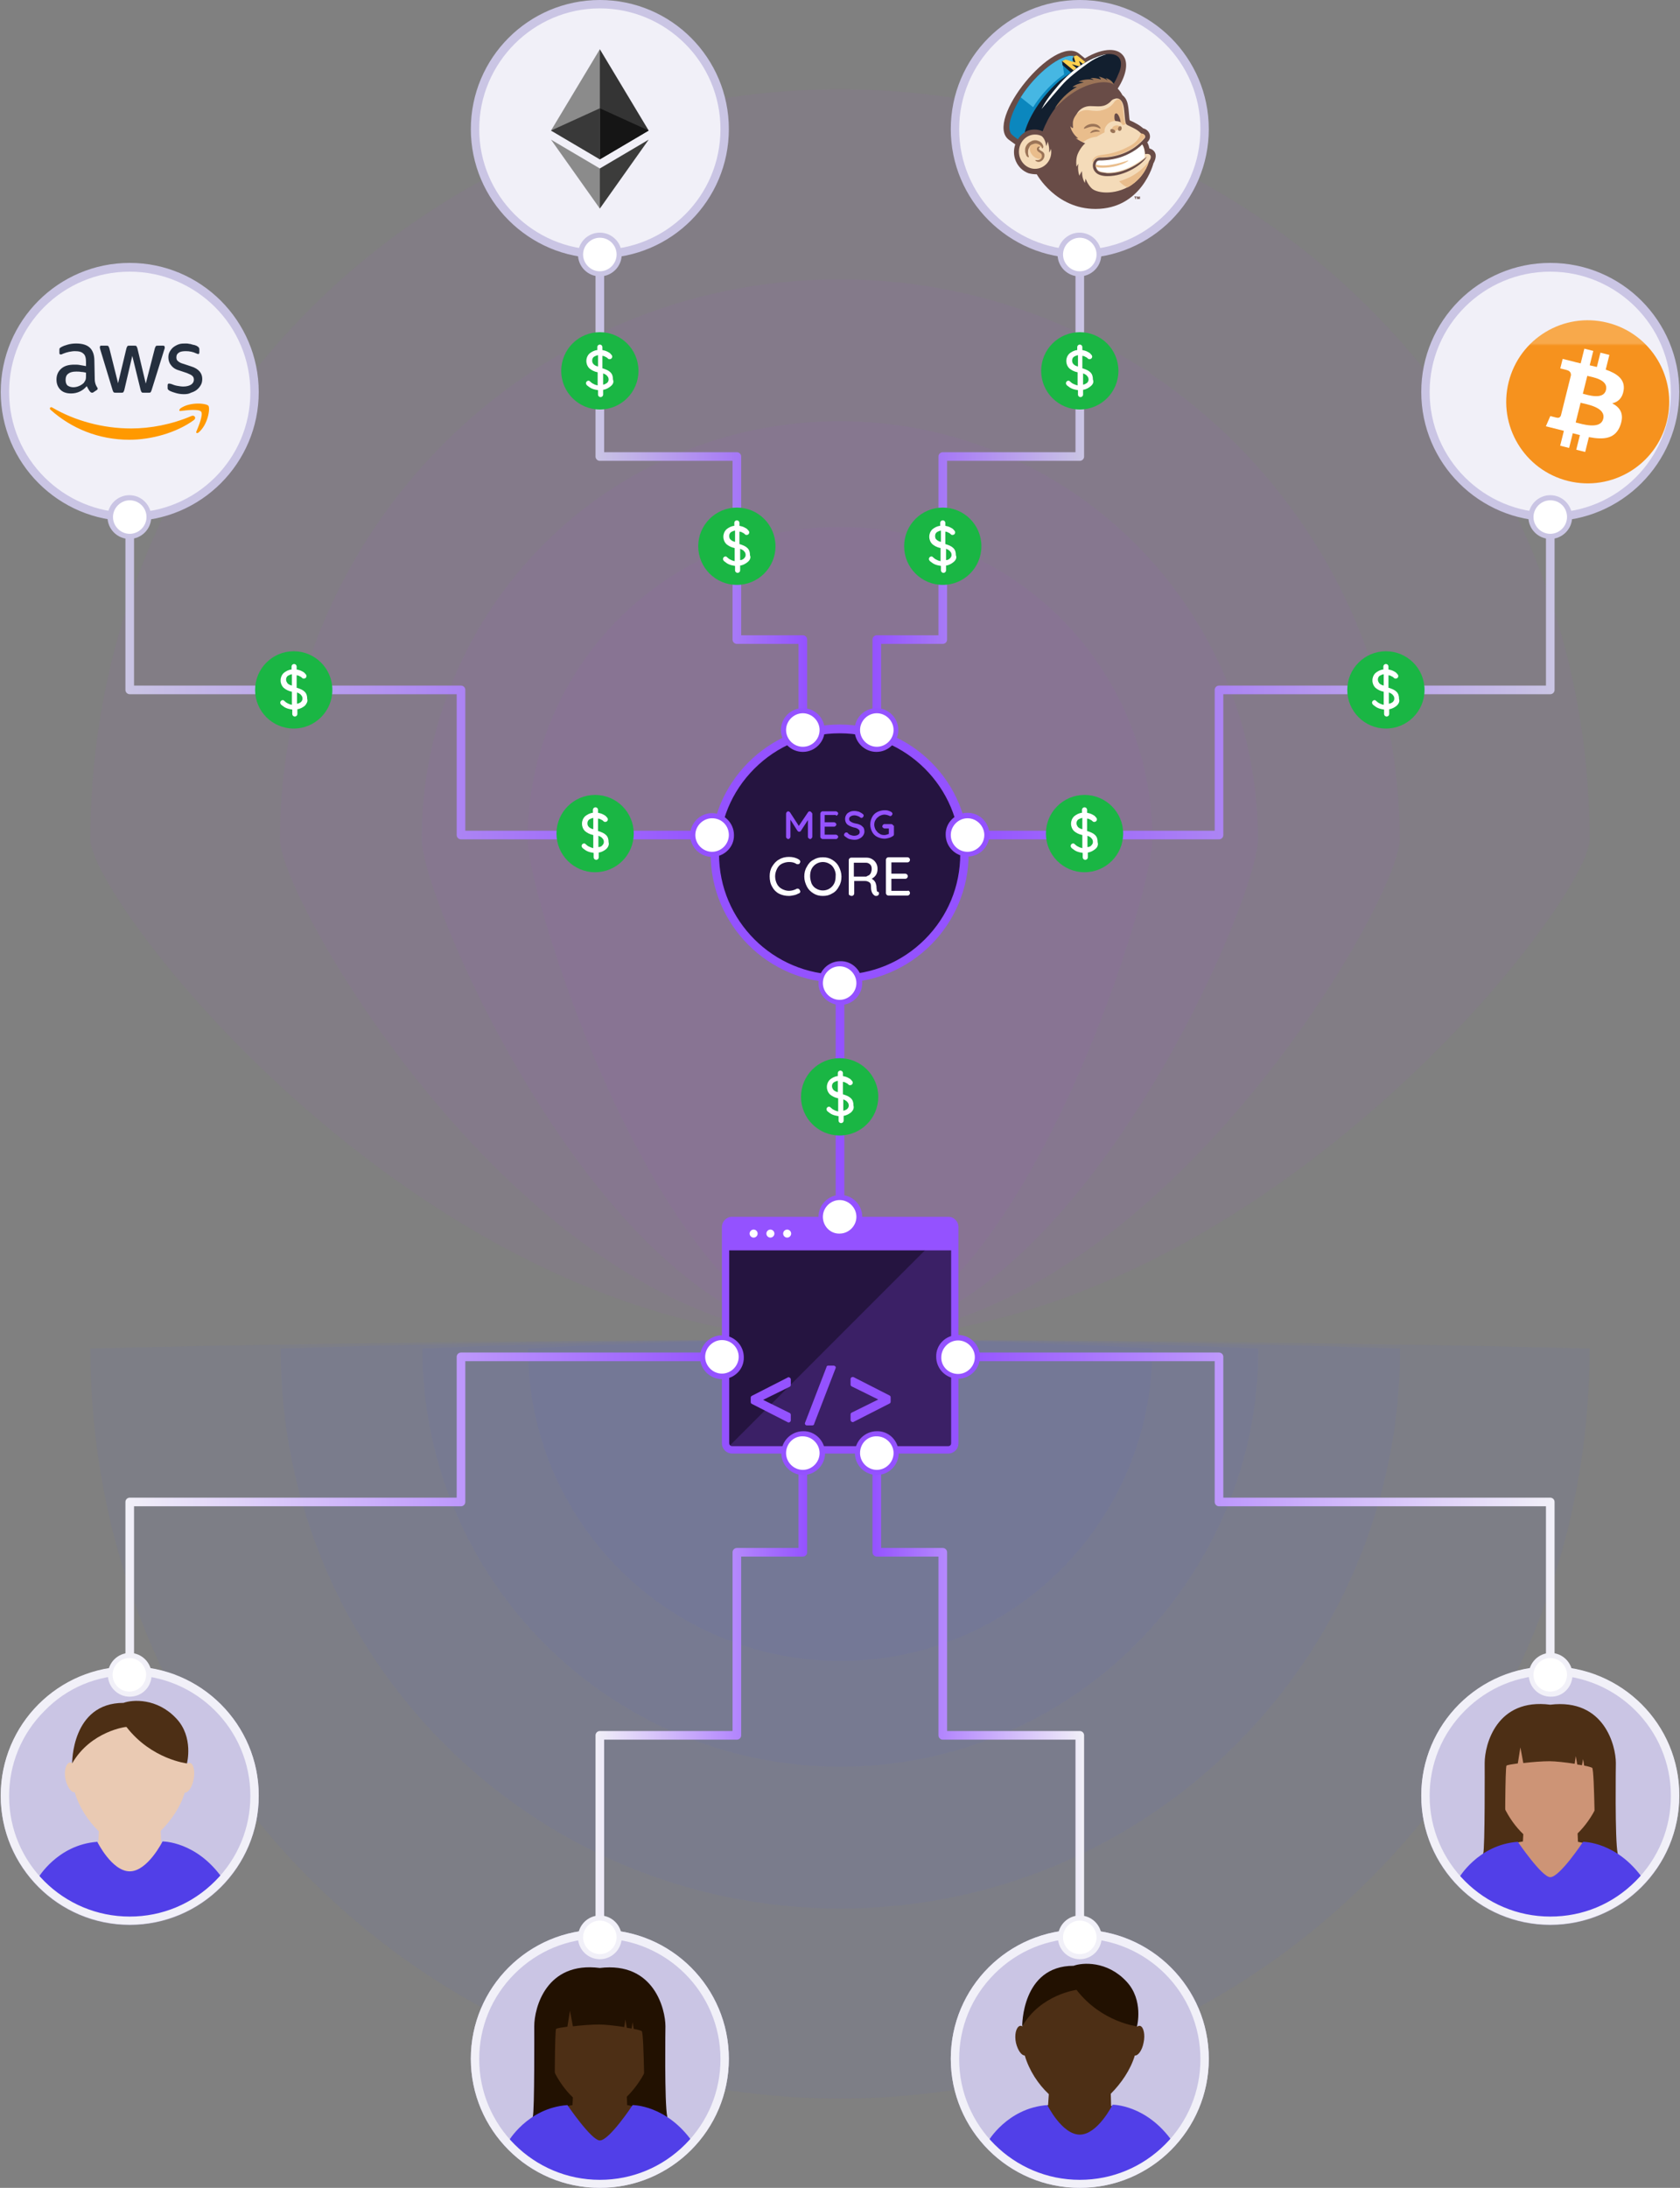 <?xml version="1.0" encoding="utf-8"?>
<svg version="1.1" id="Schema-adoption" xmlns="http://www.w3.org/2000/svg" xmlns:xlink="http://www.w3.org/1999/xlink" x="0px"
	 y="0px" viewBox="0 0 461 600" style="enable-background:new 0 0 461 600;" xml:space="preserve">
<rect x="0" y="0" width="461" height="600" fill="#808080" stroke="none"/>
<style type="text/css">
	.st0{opacity:5.000000e-02;fill:#4563FF;enable-background:new    ;}
	.st1{fill:#CAC5E4;}
	.st2{fill:#EACAB3;}
	.st3{fill:#4D2F15;}
	.st4{fill:#513FE8;}
	.st5{fill:#F1F0F8;}
	.st6{fill:#221101;}
	.st7{fill:#CD9476;}
	.st8{opacity:5.000000e-02;fill:#AE3FE8;enable-background:new    ;}
	.st9{fill:#343434;}
	.st10{fill:#8B8B8B;}
	.st11{fill:#3C3C3B;}
	.st12{fill:#151515;}
	.st13{fill:#393939;}
	.st14{fill:#252F3E;}
	.st15{fill:#FF9900;}
	.st16{fill:#694C47;}
	.st17{fill:#F4DBB9;}
	.st18{fill:#0B87BE;}
	.st19{fill:#46B7E3;}
	.st20{fill:#FFD14F;}
	.st21{fill:#121F2F;}
	.st22{fill:#FFFFFF;}
	.st23{fill:#E9BD8C;}
	.st24{fill:#9B7457;}
	.st25{fill:url(#coin_1_);}
	.st26{fill:#251440;}
	.st27{fill:#9452FF;}
	.st28{opacity:0.2;clip-path:url(#SVGID_2_);fill:#9452FF;enable-background:new    ;}
	.st29{fill:none;stroke:#9452FF;stroke-width:2.362;stroke-linecap:round;stroke-linejoin:round;}
	.st30{fill:#1AB644;}
	.st31{fill:none;stroke:url(#Line_9_);stroke-width:2.362;stroke-linecap:round;stroke-linejoin:round;}
	.st32{fill:none;stroke:url(#Line_10_);stroke-width:2.362;stroke-linecap:round;stroke-linejoin:round;}
	.st33{fill:none;stroke:url(#Line_11_);stroke-width:2.362;stroke-linecap:round;stroke-linejoin:round;}
	.st34{fill:none;stroke:url(#Line_12_);stroke-width:2.362;stroke-linecap:round;stroke-linejoin:round;}
	.st35{fill:none;stroke:url(#Line_13_);stroke-width:2.362;stroke-linecap:round;stroke-linejoin:round;}
	.st36{fill:none;stroke:url(#Line_14_);stroke-width:2.362;stroke-linecap:round;stroke-linejoin:round;}
	.st37{fill:none;stroke:url(#Line_15_);stroke-width:2.362;stroke-linecap:round;stroke-linejoin:round;}
	.st38{fill:none;stroke:url(#Line_16_);stroke-width:2.362;stroke-linecap:round;stroke-linejoin:round;}
</style>
<g id="Schema">
	<g id="Users">
		<g id="Background-users">
			<path id="Circle-4_1_" class="st0" d="M436.2,369.8c0,0-92.1-2.4-205.7-2.4s-205.7,2.4-205.7,2.4c0,113.6,92.1,205.7,205.7,205.7
				S436.2,483.4,436.2,369.8z"/>
			<path id="Circle-3_1_" class="st0" d="M384.2,369.8c0,0-68.8-2.4-153.6-2.4s-153.6,2.4-153.6,2.4c0,84.8,68.8,153.6,153.6,153.6
				S384.2,454.6,384.2,369.8z"/>
			<path id="Circle-2_9_" class="st0" d="M345.3,369.8c0,0-51.4-2.4-114.7-2.4s-114.7,2.4-114.7,2.4c0,63.3,51.4,114.7,114.7,114.7
				S345.3,433.2,345.3,369.8z"/>
			<path id="Circle-1_9_" class="st0" d="M316.2,369.8c0,0-38.4-2.4-85.7-2.4s-85.6,2.4-85.6,2.4c0,47.3,38.3,85.7,85.7,85.7
				S316.2,417.1,316.2,369.8z"/>
		</g>
		<g id="User-1">
			<circle id="Circle-BG_4_" class="st1" cx="35.6" cy="492.5" r="35.4"/>
			<g id="Man-1">
				<path id="Body" class="st2" d="M60.7,516.1c-3.9-5.7-9.6-9.3-16.5-10.8l-0.1-3.2c2.8-2.8,5.4-6.5,6.6-10.5
					c0.9,0.1,2-1.4,2.4-3.5c0.5-2.3,0-4.4-0.9-4.6c-0.3-0.1-0.6,0-0.9,0.2c-1-8.7-6.6-15.5-15.7-15.4c-9,0-14.7,6.6-15.7,15.2
					c-0.3-0.2-0.6-0.2-0.9-0.1c-1,0.4-1.5,2.5-1,4.7c0.5,2,1.5,3.5,2.5,3.4c1.2,4.1,3.7,7.9,6.6,10.7l-0.1,3
					c-7.3,1.4-13.4,4.9-16.5,11.1c-0.8,1.7,17.7,11.2,25.2,11.2C45.7,527.6,61.9,518.1,60.7,516.1z"/>
				<path id="Hair" class="st3" d="M19.8,483.6c0,0-0.2-16.6,14.1-16.6c2.4-0.9,9.2-1.4,14.5,4.3c4.8,5.1,2.9,12.3,2.9,12.3
					s-9.7-1.1-16.6-10C34.8,473.5,24.9,474.7,19.8,483.6z"/>
				<path id="Shirt" class="st4" d="M26.7,505.1c0,0,4,8.1,8.9,8.1s9-8.2,9-8.2s9.3-0.1,16.5,10.2c0,0-11.3,11.8-24.9,11.8
					s-25.8-11.9-25.8-11.9S15.7,505.9,26.7,505.1z"/>
			</g>
			<path id="Circle-outline_4_" class="st5" d="M35.6,459.4c18.2,0,33.1,14.8,33.1,33.1c0,8.8-3.4,17.1-9.7,23.4
				c-6.2,6.2-14.5,9.7-23.4,9.7c-18.2,0-33.1-14.7-33.1-33c0-8.8,3.4-17.1,9.7-23.4C18.4,462.8,26.7,459.4,35.6,459.4 M35.6,457
				C16,457,0.2,472.9,0.2,492.4c0,19.6,15.9,35.4,35.4,35.4c19.6,0,35.4-15.9,35.4-35.4C71,472.9,55.1,457,35.6,457L35.6,457z"/>
		</g>
		<g id="User-2">
			<circle id="Circle-BG_5_" class="st1" cx="164.6" cy="564.6" r="35.4"/>
			<g id="Women-1">
				<path id="Hair-back" class="st6" d="M149.3,562.2c0,0,1.9,17.5-0.1,19.6h30.5c0,0-1.1-14.8,0.4-20.8L149.3,562.2z"/>
				<path id="Body_1_" class="st3" d="M189.7,588.3c-4.1-6-10.1-9.6-17.6-11L172,575c4-3.9,7.5-10.2,7.5-16.4
					c0-10-4.8-18.1-14.9-18.1c-10.1,0-14.9,8.1-14.9,18.1c0,6.3,3.4,12.7,7.5,16.6l-0.1,2.1c-7.8,1.3-14.4,4.7-17.7,11.3
					c-0.8,1.7,17.7,11.2,25.2,11.2C174.7,599.8,190.9,590.3,189.7,588.3z"/>
				<path id="Hair_1_" class="st6" d="M183.1,580.5c-0.8-3.7-0.5-24.8-0.5-24.8c0-4.6-3.1-17.8-18-16c-14.7-1.9-18,10.9-18,16
					c0,0.5,0.1,23.4-0.4,24.8c-1.3,3.5,6-0.9,6-2.2c0-3,0-21.7,0.4-21.9c0.3-0.2,1.6-0.4,3.1-0.6l0.7-4.4l0.8,4.3
					c2.5-0.3,5.3-0.5,7.2-0.5c1.5,0,4.4,0.3,6.9,0.7l0.3-2.1l0.4,2.3c0.5,0.1,0.9,0.1,1.3,0.2l0.3-1.7l0.3,1.8
					c1.2,0.2,2,0.5,2.2,0.6c0.7,0.8,0.7,22.8,1,23.6C177.7,581.6,183.8,583.8,183.1,580.5z"/>
				<path id="Shirt_1_" class="st4" d="M155.7,577.3c0,0,6.6,9.7,8.9,9.7c2.6,0,9-9.7,9-9.7s9.3-0.1,16.5,10.2
					c0,0-11.3,11.8-24.9,11.8c-13.6,0-25.8-11.9-25.8-11.9S144.7,578.1,155.7,577.3z"/>
			</g>
			<path id="Circle-outline_5_" class="st5" d="M164.6,531.6L164.6,531.6c18.2,0,33.1,14.8,33.1,33.1c0,8.8-3.4,17.1-9.7,23.4
				c-6.2,6.2-14.5,9.7-23.4,9.7c-18.2,0-33.1-14.8-33.1-33.1c0-8.8,3.4-17.1,9.7-23.4C147.5,535,155.8,531.6,164.6,531.6
				 M164.6,529.2c-19.6,0-35.4,15.9-35.4,35.4c0,19.5,15.9,35.4,35.4,35.4c19.6,0,35.4-15.9,35.4-35.4
				C200,545.1,184.2,529.2,164.6,529.2L164.6,529.2z"/>
		</g>
		<g id="User-3">
			<circle id="Circle-BG_6_" class="st1" cx="296.3" cy="564.6" r="35.4"/>
			<g id="Man-2">
				<path id="Body_2_" class="st3" d="M321.4,588.3c-3.9-5.7-9.6-9.3-16.5-10.8l-0.1-3.3c2.8-2.8,5.4-6.5,6.6-10.5
					c0.9,0.1,2-1.4,2.4-3.5c0.5-2.2,0-4.3-0.9-4.6c-0.3-0.1-0.6,0-0.9,0.2c-1-8.7-6.6-15.4-15.7-15.4c-9,0-14.7,6.6-15.7,15.3
					c-0.3-0.1-0.5-0.2-0.8-0.1c-1,0.4-1.5,2.5-1,4.7c0.5,2,1.5,3.4,2.4,3.4c1.2,4.1,3.7,7.9,6.6,10.6l-0.2,3
					c-7.3,1.4-13.4,4.9-16.6,11.1c-0.8,1.7,17.7,11.2,25.2,11.2C306.4,599.8,322.6,590.3,321.4,588.3z"/>
				<path id="Hair_2_" class="st6" d="M280.5,555.7c0,0-0.2-16.6,14.1-16.6c2.4-0.9,9.2-1.4,14.5,4.3c4.8,5.1,2.9,12.3,2.9,12.3
					s-9.7-1.1-16.6-10C295.5,545.7,285.6,546.9,280.5,555.7z"/>
				<path id="Shirt_2_" class="st4" d="M287.4,577.3c0,0,4,8.1,8.9,8.1s9-8.2,9-8.2s9.3-0.1,16.5,10.2c0,0-11.3,11.8-24.9,11.8
					c-13.6,0-25.8-11.9-25.8-11.9S276.4,578.1,287.4,577.3z"/>
			</g>
			<path id="Circle-outline_6_" class="st5" d="M296.3,531.6L296.3,531.6c18.2,0,33.1,14.8,33.1,33.1c0,8.8-3.4,17.1-9.7,23.4
				c-6.2,6.2-14.5,9.7-23.4,9.7c-18.2,0-33.1-14.8-33.1-33.1c0-8.8,3.4-17.1,9.7-23.4C279.2,535,287.5,531.6,296.3,531.6
				 M296.3,529.2c-19.6,0-35.4,15.9-35.4,35.4c0,19.5,15.9,35.4,35.4,35.4c19.6,0,35.4-15.9,35.4-35.4
				C331.7,545.1,315.8,529.2,296.3,529.2L296.3,529.2z"/>
		</g>
		<g id="User-4">
			<circle id="Circle-BG_7_" class="st1" cx="425.4" cy="492.5" r="35.4"/>
			<g id="Women-2">
				<path id="Hair-back_1_" class="st3" d="M410.1,490c0,0,1.9,17.5-0.1,19.6h30.5c0,0-1.1-14.8,0.4-20.8L410.1,490z"/>
				<path id="Body_3_" class="st7" d="M450.5,516.1c-4.1-6-10.1-9.6-17.5-11l-0.1-2.3c4-3.9,7.4-10.2,7.4-16.4
					c0-10-4.9-18.2-14.9-18.1c-10.1,0-14.9,8.1-14.9,18.1c0,6.3,3.4,12.7,7.5,16.6l-0.1,2c-7.8,1.3-14.4,4.7-17.7,11.3
					c-0.8,1.7,17.7,11.2,25.2,11.2C435.6,527.6,451.8,518.1,450.5,516.1z"/>
				<path id="Hair_3_" class="st3" d="M443.9,508.3c-0.8-3.7-0.5-24.8-0.5-24.8c0-4.6-3.1-17.8-18-16c-14.7-1.9-18,10.9-18,16
					c0,0.5,0.1,23.4-0.4,24.8c-1.3,3.5,6-0.9,6-2.2c0-3,0-21.7,0.4-21.9c0.3-0.2,1.6-0.4,3.1-0.6l0.7-4.4l0.8,4.3
					c2.5-0.3,5.3-0.5,7.2-0.5c1.5,0,4.4,0.3,6.9,0.7l0.3-2.1l0.4,2.3c0.5,0.1,0.9,0.1,1.3,0.2l0.3-1.7l0.3,1.8
					c1.2,0.2,2,0.5,2.2,0.6c0.7,0.8,0.7,22.8,1,23.6C438.5,509.4,444.6,511.6,443.9,508.3z"/>
				<path id="Shirt_3_" class="st4" d="M416.5,505.1c0,0,6.6,9.7,8.9,9.7c2.6,0,9-9.7,9-9.7s9.3-0.1,16.5,10.2
					c0,0-11.3,11.8-24.9,11.8c-13.6,0-25.8-11.9-25.8-11.9S405.5,505.9,416.5,505.1z"/>
			</g>
			<path id="Circle-outline_7_" class="st5" d="M425.4,459.4c18.2,0,33.1,14.8,33.1,33.1c0,8.8-3.4,17.1-9.7,23.4
				c-6.3,6.3-14.5,9.7-23.4,9.7c-18.2,0-33.1-14.8-33.1-33.1c0-8.8,3.4-17.1,9.7-23.4C408.3,462.8,416.6,459.4,425.4,459.4
				 M425.4,457c-19.6,0-35.4,15.9-35.4,35.4c0,19.6,15.9,35.4,35.4,35.4c19.6,0,35.4-15.9,35.4-35.4C460.9,472.9,445,457,425.4,457
				L425.4,457z"/>
		</g>
	</g>
	<g id="Services">
		<g id="Background-services">
			<path id="Circle-4" class="st8" d="M436.2,230.2c0,16.9-92.1,137.1-205.7,137.1S24.8,247.1,24.8,230.2
				c0-113.6,92.1-205.7,205.7-205.7S436.2,116.6,436.2,230.2z"/>
			<path id="Circle-3" class="st8" d="M384.1,230.2c0,16.9-68.8,137.1-153.6,137.1S76.8,247.1,76.8,230.2
				c0-84.8,68.8-153.6,153.6-153.6S384.1,145.4,384.1,230.2z"/>
			<path id="Circle-2_8_" class="st8" d="M345.2,230.2c0,16.9-51.4,137.1-114.7,137.1S115.7,247.1,115.7,230.2
				c0-63.3,51.4-114.7,114.7-114.7S345.2,166.9,345.2,230.2z"/>
			<path id="Circle-1_8_" class="st8" d="M316.2,230.2c0,16.9-38.3,137.1-85.7,137.1s-85.7-120.2-85.7-137.1
				c0-47.3,38.3-85.7,85.7-85.7S316.2,182.9,316.2,230.2z"/>
		</g>
		<g id="Ethereum">
			<g id="Circle_3_">
				<path id="Circle-BG_3_" class="st5" d="M164.6,69.6c-18.9,0-34.2-15.4-34.2-34.2s15.4-34.2,34.2-34.2s34.2,15.4,34.2,34.2
					S183.5,69.6,164.6,69.6z"/>
				<path id="Circle-outline_3_" class="st1" d="M164.6,2.3c18.2,0,33.1,14.8,33.1,33.1s-14.8,33.1-33.1,33.1s-33.1-14.9-33.1-33.1
					S146.4,2.3,164.6,2.3 M164.6,0c-19.6,0-35.4,15.9-35.4,35.4s15.9,35.4,35.4,35.4c19.6,0,35.4-15.9,35.4-35.4S184.2,0,164.6,0
					L164.6,0z"/>
			</g>
			<g id="Ethereum-logo">
				<polygon class="st9" points="164.6,13.5 164.3,14.5 164.3,43.4 164.6,43.7 178,35.8 				"/>
				<polygon class="st10" points="164.6,13.5 151.2,35.8 164.6,43.7 164.6,29.7 				"/>
				<polygon class="st11" points="164.6,46.2 164.4,46.5 164.4,56.7 164.6,57.2 178,38.3 				"/>
				<polygon class="st10" points="164.6,57.2 164.6,46.2 151.2,38.3 				"/>
				<polygon class="st12" points="164.6,43.7 178,35.8 164.6,29.7 				"/>
				<polygon class="st13" points="151.2,35.8 164.6,43.7 164.6,29.7 				"/>
			</g>
		</g>
		<g id="AWS">
			<g id="Circle_2_">
				<path id="Circle-BG_2_" class="st5" d="M35.6,141.8c-18.9,0-34.2-15.4-34.2-34.2s15.4-34.2,34.2-34.2s34.2,15.4,34.2,34.2
					S54.4,141.8,35.6,141.8z"/>
				<path id="Circle-outline_2_" class="st1" d="M35.6,74.5c18.2,0,33.1,14.8,33.1,33.1s-14.9,33-33.1,33S2.5,125.8,2.5,107.5
					S17.3,74.5,35.6,74.5 M35.6,72.1C16,72.1,0.2,88,0.2,107.5s15.9,35.4,35.4,35.4S71,127,71,107.5S55.1,72.1,35.6,72.1L35.6,72.1z
					"/>
			</g>
			<g id="AWS-logo">
				<path class="st14" d="M26,104c0,0.5,0.1,1,0.2,1.3c0.1,0.3,0.3,0.7,0.5,1c0.1,0.1,0.1,0.2,0.1,0.3c0,0.1-0.1,0.3-0.3,0.4
					l-0.9,0.6c-0.1,0.1-0.3,0.1-0.4,0.1c-0.1,0-0.3-0.1-0.4-0.2c-0.2-0.2-0.4-0.5-0.5-0.7c-0.1-0.2-0.3-0.5-0.5-0.9
					c-1.1,1.3-2.6,2-4.3,2c-1.2,0-2.2-0.3-2.9-1s-1.1-1.6-1.1-2.8s0.4-2.2,1.3-3c0.9-0.8,2.1-1.1,3.6-1.1c0.5,0,1,0,1.5,0.1
					c0.5,0.1,1.1,0.2,1.7,0.3v-1.1c0-1.1-0.2-1.9-0.7-2.3c-0.5-0.5-1.2-0.7-2.4-0.7c-0.5,0-1,0.1-1.6,0.2c-0.5,0.1-1.1,0.3-1.6,0.5
					c-0.2,0.1-0.4,0.2-0.5,0.2c-0.1,0-0.2,0-0.2,0c-0.2,0-0.3-0.1-0.3-0.5V96c0-0.2,0-0.4,0.1-0.5s0.2-0.2,0.4-0.3
					c0.5-0.3,1.1-0.5,1.8-0.7c0.7-0.2,1.5-0.3,2.3-0.3c1.7,0,3,0.4,3.8,1.2c0.8,0.8,1.2,2,1.2,3.6L26,104L26,104z M20.1,106.2
					c0.5,0,1-0.1,1.5-0.3c0.5-0.2,1-0.5,1.4-0.9c0.2-0.3,0.4-0.6,0.5-0.9c0.1-0.3,0.1-0.8,0.1-1.3v-0.6c-0.4-0.1-0.9-0.2-1.3-0.2
					c-0.5-0.1-0.9-0.1-1.4-0.1c-1,0-1.7,0.2-2.2,0.6c-0.5,0.4-0.7,0.9-0.7,1.7c0,0.7,0.2,1.2,0.5,1.5
					C18.9,106,19.5,106.2,20.1,106.2z M31.8,107.7c-0.3,0-0.4,0-0.6-0.1c-0.1-0.1-0.2-0.3-0.3-0.6l-3.4-11.2
					c-0.1-0.3-0.1-0.5-0.1-0.6c0-0.2,0.1-0.4,0.3-0.4h1.4c0.3,0,0.5,0,0.6,0.1c0.1,0.1,0.2,0.3,0.3,0.6l2.4,9.6l2.3-9.6
					c0.1-0.3,0.2-0.5,0.3-0.6c0.1-0.1,0.3-0.1,0.6-0.1h1.2c0.3,0,0.5,0,0.6,0.1c0.1,0.1,0.2,0.3,0.3,0.6l2.3,9.7l2.5-9.7
					c0.1-0.3,0.2-0.5,0.3-0.6c0.1-0.1,0.3-0.1,0.6-0.1h1.4c0.2,0,0.4,0.1,0.4,0.4c0,0.1,0,0.1,0,0.2s0,0.2-0.1,0.4L41.6,107
					c-0.1,0.3-0.2,0.5-0.3,0.6c-0.1,0.1-0.3,0.1-0.6,0.1h-1.2c-0.3,0-0.5,0-0.6-0.1c-0.1-0.1-0.2-0.3-0.3-0.6l-2.3-9.4l-2.2,9.4
					c-0.1,0.3-0.2,0.5-0.3,0.6c-0.1,0.1-0.3,0.1-0.6,0.1H31.8L31.8,107.7z M50.5,108.1c-0.8,0-1.5-0.1-2.2-0.3
					c-0.7-0.2-1.3-0.4-1.7-0.6c-0.2-0.1-0.4-0.3-0.5-0.4c-0.1-0.1-0.1-0.3-0.1-0.4v-0.7c0-0.3,0.1-0.5,0.3-0.5c0.1,0,0.2,0,0.3,0
					c0.1,0,0.2,0.1,0.4,0.1c0.5,0.2,1,0.4,1.6,0.5s1.1,0.2,1.7,0.2c0.9,0,1.6-0.2,2.1-0.5c0.5-0.3,0.8-0.8,0.8-1.4
					c0-0.4-0.1-0.7-0.4-1c-0.3-0.3-0.8-0.5-1.5-0.8l-2.1-0.7c-1.1-0.3-1.8-0.8-2.3-1.5c-0.5-0.6-0.7-1.4-0.7-2.1
					c0-0.6,0.1-1.1,0.4-1.6c0.3-0.5,0.6-0.9,1-1.2c0.4-0.3,0.9-0.6,1.5-0.8s1.2-0.2,1.8-0.2c0.3,0,0.7,0,1,0.1
					c0.3,0,0.6,0.1,0.9,0.2s0.6,0.1,0.8,0.2c0.3,0.1,0.5,0.2,0.6,0.3c0.2,0.1,0.3,0.2,0.4,0.4c0.1,0.1,0.1,0.3,0.1,0.5v0.7
					c0,0.3-0.1,0.5-0.3,0.5c-0.1,0-0.3-0.1-0.6-0.2C53,96.5,52,96.3,51,96.3c-0.8,0-1.5,0.1-1.9,0.4c-0.5,0.3-0.7,0.7-0.7,1.3
					c0,0.4,0.1,0.8,0.4,1c0.3,0.3,0.8,0.6,1.6,0.8l2.1,0.7c1,0.3,1.8,0.8,2.3,1.4s0.7,1.3,0.7,2c0,0.6-0.1,1.2-0.4,1.7
					c-0.3,0.5-0.6,0.9-1.1,1.3s-1,0.6-1.6,0.8C51.9,108,51.2,108.1,50.5,108.1z"/>
				<path class="st15" d="M53.2,115.2c-4.8,3.5-11.7,5.4-17.7,5.4c-8.4,0-15.9-3.1-21.6-8.2c-0.5-0.4,0-1,0.5-0.6
					c6.2,3.6,13.8,5.7,21.6,5.7c5.3,0,11.1-1.1,16.5-3.4C53.3,113.7,54,114.6,53.2,115.2z M55.2,112.9c-0.6-0.8-4-0.4-5.6-0.2
					c-0.5,0.1-0.5-0.3-0.1-0.7c2.7-1.9,7.2-1.4,7.7-0.7s-0.1,5.1-2.7,7.3c-0.4,0.3-0.8,0.2-0.6-0.3
					C54.5,116.9,55.8,113.7,55.2,112.9z"/>
			</g>
		</g>
		<g id="Mailchimp">
			<g id="Circle_1_">
				<path id="Circle-BG_1_" class="st5" d="M296.3,69.6c-18.9,0-34.2-15.4-34.2-34.2s15.4-34.2,34.2-34.2
					c18.9,0,34.2,15.4,34.2,34.2S315.2,69.6,296.3,69.6z"/>
				<path id="Circle-outline_1_" class="st1" d="M296.3,2.3c18.2,0,33.1,14.8,33.1,33.1s-14.8,33.1-33.1,33.1s-33.1-14.9-33.1-33.1
					S278.1,2.3,296.3,2.3 M296.3,0c-19.6,0-35.4,15.9-35.4,35.4s15.9,35.4,35.4,35.4c19.6,0,35.4-15.9,35.4-35.4S315.8,0,296.3,0
					L296.3,0z"/>
			</g>
			<g id="Mailchimp-logo">
				<path class="st16" d="M312,53.9v0.7h0.2v-0.5l0.1,0.5h0.2l0.1-0.5v0.5h0.2v-0.7h-0.3l-0.1,0.4l-0.1-0.4H312 M311.5,54.1v0.5h0.2
					v-0.5h0.2v-0.2h-0.6v0.2H311.5z M316.5,44.8c0,0.1-3.2,12.5-15.9,12.5c-10.9,0-16.1-9.5-16.1-9.5c-0.8,0-1.6-0.1-2.3-0.3
					c-3.2-1.2-4.7-4.8-3.6-7.9l-1.8-1.3c-6.8-5.2,12.5-29,19.3-23.6l1.6,1.3c2.5-1.5,4.9-2.3,6.9-2.3c1.4,0,2.6,0.4,3.4,1.3
					c1.8,1.9,1.1,5.6-1.3,9.3c0.5,0.5,1,1.2,1.3,1.8c0.8,0.6,1.3,1.5,1.5,2.7c0.3,1.4,0.3,3.4,0.5,4.2c0.7,0.3,0.4,0.2,1.1,0.5
					c0.7,0.4,1.6,0.8,2.6,1.7c1.7,0.4,2.4,2.3,1.4,3.5c0,0-0.1,0.2-0.3,0.3c0,0.1,0.4,0.6,0.6,1.7c0.7,0.2,1.3,0.6,1.6,1.3
					C317.5,43.2,316.5,44.8,316.5,44.8z"/>
				<path class="st17" d="M311.2,50.2c3.4-2.7,4-5.9,4.1-6c0.8-1,0.6-2-0.5-2c-0.4,0-0.6,0.1-0.6,0.1s0-1.5-0.7-2.6
					c-0.5,0.6-2,1.8-3.9,2.7c-1.8,0.9-4.2,1.6-7.2,1.7l0,0c-0.8,0-1.3-0.1-1.6,0.9c-0.1,0.3-0.1,0.9,0,1c0.2,0.8,0.8,1.2,1.7,1.3
					c0.6,0.1,1.3,0.2,1.3,0.2c6,0.2,10.9-4.5,10.9-4.6c0.1,0,0.1-0.1,0.1-0.1l-0.1,0.1c-0.9,2-5.9,5.5-10.9,5.4l0,0
					c-1.2,0-2.6-0.3-3.3-1.2c-1.2-1.4-0.6-3.8,1.3-3.9c0,0,0.4,0,0.6,0c4.6-0.1,8.7-1.8,11.7-5.3c0.4-0.5,0-1.2-0.9-1.2l0,0
					c-1-1.1-2-1.5-2.8-1.9c-1.7-0.9-1.5-0.1-1.9-4.3c-0.1-1.1-0.3-2.7-1.3-3.3c-0.3-0.2-0.5-0.2-0.8-0.2c-0.3,0-0.4,0.1-0.5,0.1
					c-0.5,0.1-0.9,0.4-1.2,0.8c-1.8,1.7-3.3,1.2-5.5,1.2c-2.1,0-3.9,1.4-4.2,3.6l0,0c-0.2,1.2-0.1,2.3,0.1,2.9c0,0-0.6-0.4-0.8-0.7
					c0.3,2,2.2,3.3,2.2,3.3c-0.3,0.1-0.7,0-0.7,0s1.1,0.8,2,1.1c-0.2,0.1-1.4,1.3-2.1,3c-0.6,1.5-0.3,3.4-0.3,3.4l0.5-0.8
					c0,0-0.3,1.7,0.3,3.3c0.2-0.5,0.7-1.3,0.7-1.3s-0.1,1.8,0.8,3.3c0-0.3,0.2-1.2,0.2-1.2s0.5,1.5,1.6,2.6
					C301.1,53.2,306.8,53.6,311.2,50.2 M287.1,40.1L287.1,40.1c0.3-0.7,0.4-1.3,0.4-1.3c0.3,1,0.5,2,0.4,3c0.3-0.3,0.5-1,0.5-1
					c0.5,2.9-1.6,5.5-4.4,5.5c-2.4,0-4.4-2.1-4.4-4.7c0-2.6,2-4.7,4.4-4.7c0.6,0,1.2,0.1,1.8,0.4C285.9,37.4,286.8,37.9,287.1,40.1z
					"/>
				<path class="st18" d="M279.3,38.2c0,0-1.7-1.2-1.9-1.6c-1.4-2.3,1-7.1,2.7-9.9c4.2-6.7,11.3-12.1,14.5-11.3l3.3,1.7
					c-1.3,0.8-2.5,1.7-3.3,2.3l-0.7,0.6c0,0-2,1.4-3.1,2.2c-4.1,3.5-8.1,8.9-9.6,14.1C281.3,36.2,280.1,36.9,279.3,38.2"/>
				<path class="st19" d="M294.6,15.4L294.6,15.4c-3.2-0.8-10.3,4.6-14.5,11.3l0,0l0,0l3.4,2.7c3.7-5.9,8.4-8.9,8.5-9l-0.5-3.6
					l1-0.5l2,0.7l-0.2-0.7L294.6,15.4"/>
				<path class="st20" d="M297.9,17.1l-3.3,2.3l-0.2,0.2l-2.9-2.4l-0.1-0.4l1-0.5c0.1,0,1.9,0.6,2,0.7v-1.2l0.1-0.3l0.9-0.3
					C295.5,15,297.9,17.1,297.9,17.1"/>
				<path class="st21" d="M304.3,14.8c-2.2,0-4.6,1.1-6.4,2.2c-0.3,0.2-0.5,0.3-0.8,0.5l-1-0.8l0.4,1.2c-0.1,0.1-0.3,0.2-0.4,0.3
					l-2-0.6l1.3,1.1c-0.3,0.2-0.6,0.4-0.8,0.6l-3.2-2.6l0.2,1.2l2.3,2c0,0-2,1.4-3.1,2.2c-4.1,3.5-8.1,8.9-9.6,14.1h0.1l0,0
					c0,0,0.1,0,0.1-0.1h0.1c0,0,0.1,0,0.1-0.1h0.1c0,0,0.1,0,0.1-0.1c0,0,0,0,0.1,0c0.1,0,0.1,0,0.2-0.1c1-0.3,2.4-0.5,4,0.2
					c0.8-2,1.8-4.1,3.3-6.1c1.2-1.6,2.4-3.1,3.8-3.9c2.7-2.5,10-5.2,12.3-2.9c0.6-0.9,1-1.8,1.4-2.8
					C308.1,17.8,308.1,14.8,304.3,14.8"/>
				<polyline class="st21" points="295.1,17.1 294.6,15.4 294.3,16.2 294.5,16.9 295.1,17.1 				"/>
				<path class="st22" d="M300,16c1.2-0.5,2.4-1,3.6-1.1c-1.2,0.3-2.7,0.9-4.4,2c0,0-4.1,2.8-6.6,5.2c-1.4,1.3-6.8,7.8-6.8,7.8
					c1-1.9,1.6-2.8,3.2-4.8c0.9-1.1,1.8-2.2,2.8-3.2c0.3-0.3,0.7-0.7,1-1C293,20.8,295.8,17.9,300,16 M314.1,42.2c0,0,0-1.5-0.7-2.6
					c-0.5,0.6-2,1.8-3.9,2.7c-1.8,0.9-4.2,1.6-7.2,1.7l0,0c-0.8,0-1.3-0.1-1.6,0.9c0,0.1,0,0.2,0,0.3l0,0l0,0v0.1c0,0.1,0,0.2,0,0.2
					l0,0l0,0v0.1l0,0l0,0c0,0.2,0.1,0.2,0.1,0.2l0,0l0,0c0.2,0.8,0.8,1.1,1.6,1.3c0.6,0.1,1.3,0.2,1.3,0.2c4.9,0.1,9-3,10.4-4.1
					C314.1,42.9,314.1,42.6,314.1,42.2z"/>
				<path class="st23" d="M285.7,43.6L285.7,43.6c0.3-0.3,0.4-0.7,0.3-1c-0.1-0.5-0.7-0.6-1.1-1.1l0,0l0,0l0,0
					c-0.2-0.2-0.2-0.4-0.2-0.7c0-0.6,0.5-0.7,0.8-0.6c0,0,0.3,0.1,0.5,0.4l0,0c0-0.1,0-0.3-0.2-0.5c-0.3-0.4-1-0.9-2-0.7l0,0
					c-0.2,0-0.1,0-0.3,0.1h-0.1c-0.1,0-0.1,0-0.2,0.1c0,0-0.2,0.1-0.3,0.2C281.8,41.2,283.6,43.8,285.7,43.6 M309.6,44L309.6,44
					c-0.5,0.1-5.7,2.1-9,1.1c0,0.2,0,0.6,0.1,0.7l0,0c0.5,0.1,1.1,0.2,1.8,0.2C306.9,46,310,44.1,309.6,44z M309,34
					c-0.5-0.3-0.5-1-0.8-3.8c-0.1-0.9-0.2-2-0.8-2.8c-0.1-0.1-0.3-0.2-0.5-0.2c-0.3,0-0.7,0.3-1,0.6c-0.6,0.9-1.2,1.5-2.3,2
					c-1.1,0.5-2.1,0.7-3.2,0.6c-0.8,0-1.5-0.2-2.1-0.2c-1.2,0-2.3,0.4-3.1,1.4c-0.5,0.7-0.8,1.4-0.8,2.2c0,0.1,0,0.2,0,0.3
					c0,0.1,0,0.3,0,0.4c0.1,0.4,0.1,0.7,0.1,0.7l0,0c0,0,0,0,0,0.1c0,0-0.6-0.4-0.8-0.7c0.3,1.7,1.6,2.9,2,3.2c0,0,0.1,0,0.1,0.1
					l0,0h0.1c-0.3,0.1-0.7,0-0.7,0s1.1,0.8,2,1.1c1.2-1,2.6-1.4,3.7-1.5c0.7-0.4,1.4-0.8,2.2-1.2c-0.2-1.5,1.1-3,2.7-3.1
					c1.3-0.1,1.9,0.5,2.3,1.1C308.5,34.2,308.8,34.1,309,34C309.1,34.1,309,34,309,34z M299.9,44.6c0.2-0.8,0.8-1.5,1.8-1.5
					c0,0,0.4,0,0.6,0c4.6-0.1,8.7-1.8,11.7-5.3c0.4-0.5,0-1.2-0.9-1.2l0,0c-0.1,0.2-0.2,0.4-0.4,0.9c-0.9,1.6-2.1,2.3-3.8,3.1
					c-5.1,2.5-7.7,1.3-8.8,2.9C299.7,43.9,299.7,44.4,299.9,44.6L299.9,44.6z M307.2,34.6c-0.7-0.5-1.9-0.1-2.1,0.7
					c0.4,0,0.8,0.3,0.8,0.7c0.3-0.3,0.7-0.4,1.1-0.4C306.8,35.3,306.9,34.7,307.2,34.6z M311.2,50.2c-0.6,0.5-1.2,0.9-1.8,1.2
					c-1.4-0.6-2.3-1.7-2.3-1.7s1.2-0.3,2.9-1.1c2-1,3.9-2.5,5.3-4.4C315.2,44.3,314.6,47.5,311.2,50.2z"/>
				<path class="st24" d="M294.5,25.4c4.8-3.1,9.5-3.4,11.1-2.2l0,0v-0.1c-0.4-0.9-1.4-1.5-2.2-1.7c0.2,0.2,0.4,0.4,0.5,0.6
					c-0.6-0.4-1.5-0.8-2.4-1l0.1,0.1c0.2,0.2,0.4,0.4,0.5,0.7c-0.9-0.3-1.9-0.5-2.9-0.4h-0.1h0.1c0.3,0.1,0.7,0.3,0.9,0.5
					c-1.5-0.3-3.2,0-4.2,0.5c0.1,0,0.1,0,0.2,0c0.3,0,1,0.1,1.3,0.2c-1,0.2-2.4,0.6-3.1,1.3c0.1,0,0.9-0.1,1.2-0.1
					c-4.2,2.4-6.1,6-6.1,6C290.8,28.3,292.4,26.8,294.5,25.4 M304.7,35.6c-0.1,0.3,0,0.6,0.4,0.8c0.3,0.2,0.7,0.1,0.9-0.1
					c0.1-0.3,0-0.6-0.4-0.8S304.8,35.3,304.7,35.6z M307.4,34.6c-0.3,0-0.5,0.2-0.6,0.6c-0.1,0.4,0.1,0.7,0.4,0.7
					c0.3,0,0.5-0.2,0.6-0.6C307.8,34.9,307.7,34.6,307.4,34.6z M285.3,41.1c-0.1-0.1-0.1-0.1-0.2-0.2c0-0.2,0-0.3,0.1-0.4
					c0.1-0.1,0.2-0.1,0.2-0.2c0-0.1-0.4-0.2-0.7,0.1c-0.2,0.2-0.3,0.7,0.1,1.1c0.4,0.4,1,0.5,1.1,1.1c0,0.1,0,0.2,0,0.2
					c0,0.1,0,0.2,0,0.2c-0.1,0.5-0.6,1-1.5,0.9c-0.2,0-0.3,0-0.3,0c-0.1,0.1,0.3,0.5,0.9,0.5c0.6,0,1.3-0.5,1.5-1.2
					c0,0,0.1-0.2,0.1-0.4c0-0.1,0-0.3,0-0.4C286.5,41.6,285.6,41.4,285.3,41.1z M285.4,39.8L285.4,39.8L285.4,39.8
					c0.1,0.1,0.2,0.2,0.3,0.3c0.2,0.3,0.2,0.5,0.3,0.6h0.1c0.1-0.1,0.2-0.3,0.2-0.4l0,0c0-0.4-0.2-0.7-0.4-1l0,0
					c-0.2-0.2-0.3-0.3-0.6-0.5c-0.2-0.1-0.5-0.2-0.8-0.3c-0.5-0.1-1,0-1.2,0.1l0,0c-0.1,0-0.2,0-0.2,0.1c-0.8,0.3-1.4,0.9-1.7,1.7
					l0,0l0,0c-0.1,0.3-0.1,0.6-0.1,0.9c0,0.2,0,0.5,0.1,0.7l0,0l0,0l0,0c0.1,0.3,0.2,0.7,0.4,0.9l0,0c0.3,0.3,0.6,0.3,0.5,0
					c0-0.1-0.2-0.4-0.2-1c0-0.4,0-0.8,0.2-1.2c0.1-0.2,0.2-0.4,0.3-0.6c0.3-0.4,0.6-0.5,0.7-0.5c0,0,0.1,0,0.2-0.1c0,0,0,0,0.1,0
					c0.2-0.1,0.1,0,0.3-0.1l0,0C284.4,39.3,285,39.5,285.4,39.8z M301.7,35.9c-0.3-0.2-0.8-0.4-1.3-0.3c-0.1,0-0.2,0.1-0.3,0.1H300
					c-0.2,0.1-0.4,0.2-0.6,0.4s-0.3,0.4-0.2,0.4s0.2,0,0.4-0.1c0.8-0.3,1.3-0.3,1.8-0.3c0.2,0,0.4,0,0.4,0
					C301.8,36.1,301.8,36,301.7,35.9z M301.9,34.9c0.1,0.1,0.1,0.2,0.1,0.3c-0.1,0.1-0.3,0-0.7-0.2c-1-0.4-1.8-0.4-3.1,0.1
					c-0.3,0.1-0.6,0.2-0.7,0.2c-0.2,0,0-0.4,0.4-0.7c0.8-0.6,1.9-0.8,2.9-0.5C301.2,34.2,301.6,34.5,301.9,34.9z"/>
				<path class="st16" d="M305.8,32.1c0-0.3,0-0.9,0.4-1l0,0c0.5-0.2,1.2,1.2,1.3,2.4c-0.4-0.2-0.9-0.3-1.4-0.3
					C305.8,32.9,305.8,32.5,305.8,32.1"/>
			</g>
		</g>
		<g id="Bitcoin">
			<g id="Circle">
				<path id="Circle-BG" class="st5" d="M425.4,141.8c-18.9,0-34.2-15.4-34.2-34.2s15.4-34.2,34.2-34.2c18.9,0,34.2,15.4,34.2,34.2
					S444.3,141.8,425.4,141.8z"/>
				<path id="Circle-outline" class="st1" d="M425.4,74.5c18.2,0,33.1,14.8,33.1,33.1s-14.8,33-33.1,33s-33.1-14.8-33.1-33.1
					S407.2,74.5,425.4,74.5 M425.4,72.1c-19.6,0-35.4,15.9-35.4,35.4s15.9,35.4,35.4,35.4c19.5,0,35.4-15.9,35.4-35.4
					S445,72.1,425.4,72.1L425.4,72.1z"/>
			</g>
			<g id="Bitcoin-logo" transform="scale(0.016)">

					<linearGradient id="coin_1_" gradientUnits="userSpaceOnUse" x1="32047868" y1="195343680" x2="32047868" y2="195343328" gradientTransform="matrix(0.125 0 0 -0.125 -3978303.25 24423754)">
					<stop  offset="0" style="stop-color:#F8A94B"/>
					<stop  offset="1" style="stop-color:#F6921E"/>
				</linearGradient>
				<path id="coin_21_" class="st25" d="M28585.9,7225.4c-186.7,749-945.4,1204.8-1694.4,1018.1
					c-748.7-186.7-1204.6-945.4-1017.8-1694.4c186.6-749.1,945.3-1205,1694.1-1018.2C28316.8,5717.7,28772.6,6476.4,28585.9,7225.4
					L28585.9,7225.4z"/>
				<path id="symbol_21_" class="st22" d="M27846,6688c27.8-186-113.8-286-307.5-352.8l62.8-252l-153.4-38.2l-61.2,245.3
					c-40.3-10-81.7-19.5-122.9-28.9l61.6-246.9l-153.3-38.2l-62.9,251.9c-33.4-7.6-66.1-15.1-97.9-23l0.2-0.8l-211.5-52.8
					l-40.8,163.8c0,0,113.8,26.1,111.4,27.7c62.1,15.5,73.3,56.6,71.5,89.2c-172.1,690.3,0,0-172.1,690.3
					c-7.6,18.9-26.9,47.2-70.3,36.4c1.5,2.2-111.5-27.8-111.5-27.8l-76.1,175.6l199.6,49.8c37.1,9.3,73.5,19,109.3,28.2l-63.5,254.9
					l153.2,38.2l62.9-252.1c41.8,11.4,82.5,21.8,122.2,31.7l-62.6,251l153.4,38.2l63.5-254.4c261.5,49.5,458.3,29.5,541.1-207
					c66.7-190.5-3.3-300.3-140.9-372.1C27750.4,6890.1,27825.9,6824.2,27846,6688L27846,6688z M27495.5,7179.5
					c-47.4,190.5-368.2,87.5-472.1,61.7l84.2-337.7C27211.7,6929.5,27545,6980.9,27495.5,7179.5z M27543,6685.2
					c-43.2,173.2-310.2,85.2-396.8,63.6l76.4-306.3C27309.2,6464.2,27588,6504.5,27543,6685.2z"/>
			</g>
		</g>
	</g>
	<g id="MESG">
		<g id="Circle-MESG_349_">
			<path id="Circle-BG_8_" class="st26" d="M230.4,268.4c-18.9,0-34.2-15.4-34.2-34.2s15.4-34.2,34.2-34.2s34.2,15.4,34.2,34.2
				S249.4,268.4,230.4,268.4z"/>
			<path id="Circle-outline_8_" class="st27" d="M230.4,201.1L230.4,201.1c18.2,0,33.1,14.8,33.1,33.1c0,8.8-3.4,17.1-9.7,23.4
				c-6.2,6.2-14.5,9.7-23.4,9.7c-18.2,0-33.1-14.8-33.1-33.1c0-8.8,3.4-17.1,9.7-23.4C213.3,204.5,221.6,201.1,230.4,201.1
				 M230.4,198.7c-19.6,0-35.4,15.9-35.4,35.4c0,19.6,15.9,35.4,35.4,35.4c19.6,0,35.4-15.9,35.4-35.4
				C266,214.6,250.1,198.7,230.4,198.7L230.4,198.7z"/>
		</g>
		<path id="MESG_1_" class="st27" d="M222.6,222.7c-0.1-0.1-0.3-0.2-0.4-0.2c-0.2,0-0.4,0.1-0.5,0.3l-2.5,3.7l-2.4-3.7
			c-0.1-0.1-0.1-0.1-0.2-0.2c-0.1,0-0.2-0.1-0.3-0.1c-0.2,0-0.3,0.1-0.4,0.2s-0.2,0.3-0.2,0.4v6.4c0,0.2,0.1,0.3,0.2,0.4
			s0.2,0.2,0.4,0.2c0.2,0,0.3-0.1,0.4-0.2s0.2-0.3,0.2-0.4v-4.7l1.9,3c0.1,0.1,0.1,0.1,0.2,0.2s0.2,0.1,0.3,0.1s0.2,0,0.3-0.1
			c0.1,0,0.2-0.1,0.2-0.2l1.9-2.9v4.6c0,0.2,0.1,0.3,0.2,0.4s0.3,0.2,0.4,0.2c0.2,0,0.3-0.1,0.4-0.2c0.1-0.1,0.2-0.3,0.2-0.4v-6.4
			C222.8,223,222.7,222.8,222.6,222.7L222.6,222.7z M229.4,223.7c0.2,0,0.3-0.1,0.4-0.2s0.2-0.2,0.2-0.4c0-0.2-0.1-0.3-0.2-0.4
			s-0.3-0.2-0.4-0.2h-3.7c-0.2,0-0.3,0.1-0.4,0.2s-0.2,0.3-0.2,0.4v6.4c0,0.2,0.1,0.3,0.2,0.4s0.3,0.2,0.4,0.2h3.7
			c0.2,0,0.3-0.1,0.4-0.2s0.2-0.2,0.2-0.4c0-0.2-0.1-0.3-0.2-0.4l0,0c-0.1-0.1-0.3-0.2-0.4-0.2h-3.1v-2.2h2.6c0.2,0,0.3-0.1,0.4-0.2
			c0.1-0.1,0.2-0.2,0.2-0.4c0-0.2-0.1-0.3-0.2-0.4c-0.1-0.1-0.3-0.2-0.4-0.2h-2.6v-2h3.1V223.7z M236,226.2
			c-0.4-0.2-0.8-0.3-1.4-0.4c-0.5-0.1-0.9-0.3-1.2-0.5c-0.3-0.2-0.4-0.4-0.4-0.7s0.1-0.5,0.4-0.7c0.3-0.2,0.6-0.3,1.1-0.3
			c0.3,0,0.6,0.1,0.9,0.2s0.6,0.3,0.7,0.4s0.2,0.1,0.3,0.1c0.2,0,0.3-0.1,0.4-0.2c0.1-0.1,0.2-0.3,0.2-0.4c0-0.2-0.1-0.4-0.3-0.5
			c-0.2-0.2-0.6-0.4-1-0.6c-0.4-0.1-0.8-0.2-1.3-0.2c-0.5,0-1,0.1-1.3,0.3c-0.4,0.2-0.7,0.4-0.9,0.8c-0.2,0.3-0.3,0.7-0.3,1.1
			c0,0.6,0.2,1.1,0.6,1.5c0.4,0.3,1,0.6,1.7,0.8c0.6,0.1,1.1,0.3,1.3,0.5c0.3,0.2,0.4,0.4,0.4,0.8c0,0.3-0.1,0.5-0.4,0.7
			s-0.7,0.3-1.1,0.3c-0.4,0-0.7-0.1-1-0.2c-0.3-0.1-0.6-0.3-0.8-0.6c-0.1-0.1-0.2-0.1-0.4-0.1s-0.3,0.1-0.4,0.2s-0.2,0.3-0.2,0.4
			c0,0.2,0.1,0.4,0.3,0.5c0.4,0.3,0.8,0.6,1.2,0.7l0,0c0.4,0.1,0.9,0.2,1.4,0.2c0.5,0,0.9-0.1,1.3-0.3s0.7-0.4,1-0.8
			c0.2-0.3,0.4-0.7,0.4-1.1c0-0.5-0.1-0.9-0.3-1.2C236.6,226.6,236.3,226.3,236,226.2z M245,226.2L245,226.2
			c-0.1-0.1-0.3-0.2-0.4-0.2h-1.9c-0.2,0-0.3,0.1-0.4,0.2c-0.1,0.1-0.2,0.3-0.2,0.4c0,0.2,0.1,0.3,0.2,0.4c0.1,0.1,0.3,0.2,0.4,0.2
			h1.2v1.5c-0.2,0.1-0.4,0.1-0.6,0.2c-0.3,0.1-0.5,0.1-0.7,0.1c-0.5,0-0.9-0.1-1.3-0.4c-0.4-0.2-0.7-0.6-1-1
			c-0.2-0.4-0.4-0.9-0.4-1.4c0-0.5,0.1-1,0.4-1.4c0.2-0.4,0.6-0.7,1-1c0.4-0.2,0.9-0.4,1.3-0.4c0.5,0,0.9,0.1,1.4,0.3
			c0.1,0.1,0.2,0.1,0.3,0.1c0.2,0,0.3-0.1,0.4-0.2s0.2-0.3,0.2-0.4s0-0.2-0.1-0.3c-0.1-0.1-0.1-0.2-0.2-0.2
			c-0.3-0.2-0.6-0.3-0.9-0.4c-0.3-0.1-0.7-0.1-1-0.1c-0.7,0-1.4,0.2-2,0.5c-0.6,0.3-1.1,0.8-1.4,1.4c-0.3,0.6-0.5,1.3-0.5,2
			c0,0.7,0.2,1.4,0.5,2c0.3,0.6,0.8,1.1,1.4,1.4c0.6,0.3,1.3,0.5,2,0.5c0.4,0,0.8-0.1,1.2-0.2c0.4-0.1,0.8-0.3,1.1-0.5
			c0.2-0.1,0.3-0.3,0.3-0.5v-2.4C245.2,226.5,245.1,226.4,245,226.2z"/>
		<path id="CORE" class="st22" d="M219.6,236.3c0,0.2-0.1,0.3-0.2,0.5c-0.1,0.2-0.3,0.2-0.5,0.2c-0.1,0-0.3,0-0.4-0.1
			c-0.6-0.4-1.3-0.5-2-0.5c-0.7,0-1.4,0.2-2,0.5c-0.6,0.3-1,0.8-1.3,1.4c-0.3,0.6-0.5,1.3-0.5,2c0,0.8,0.2,1.5,0.5,2.1
			c0.3,0.6,0.8,1.1,1.4,1.4c0.6,0.3,1.2,0.5,1.9,0.5c0.7,0,1.4-0.2,2-0.5c0.1-0.1,0.2-0.1,0.4-0.1s0.4,0.1,0.5,0.3
			c0.1,0.2,0.2,0.3,0.2,0.5c0,0.1,0,0.2-0.1,0.3c-0.1,0.1-0.2,0.2-0.3,0.2c-0.4,0.2-0.8,0.4-1.3,0.5c-0.5,0.1-1,0.2-1.4,0.2
			c-1,0-1.9-0.2-2.7-0.6c-0.8-0.4-1.5-1.1-1.9-1.9c-0.5-0.8-0.7-1.8-0.7-2.9c0-1,0.2-1.9,0.7-2.7c0.5-0.8,1.1-1.5,1.9-1.9
			c0.8-0.5,1.7-0.7,2.7-0.7s1.9,0.2,2.7,0.7C219.5,235.9,219.6,236.1,219.6,236.3z M230.2,243.1c-0.4,0.8-1,1.5-1.8,1.9
			c-0.8,0.5-1.6,0.7-2.6,0.7s-1.8-0.2-2.6-0.7c-0.8-0.5-1.4-1.1-1.8-1.9c-0.4-0.8-0.7-1.7-0.7-2.7s0.2-1.9,0.7-2.7
			c0.4-0.8,1-1.5,1.8-1.9c0.8-0.5,1.6-0.7,2.6-0.7s1.8,0.2,2.6,0.7c0.8,0.5,1.4,1.1,1.8,1.9c0.4,0.8,0.7,1.7,0.7,2.7
			C230.9,241.4,230.7,242.3,230.2,243.1z M228.9,238.3c-0.3-0.6-0.7-1.1-1.3-1.4c-0.5-0.3-1.1-0.5-1.8-0.5c-0.7,0-1.3,0.2-1.8,0.5
			c-0.5,0.3-1,0.8-1.3,1.4c-0.3,0.6-0.4,1.3-0.4,2c0,0.7,0.2,1.4,0.4,2c0.3,0.6,0.7,1.1,1.3,1.4c0.5,0.3,1.1,0.5,1.8,0.5
			c0.7,0,1.3-0.2,1.8-0.5c0.5-0.3,1-0.8,1.3-1.4c0.3-0.6,0.4-1.3,0.4-2C229.4,239.6,229.2,238.9,228.9,238.3z M241.1,244.7
			c0.1,0.1,0.1,0.2,0.1,0.3c0,0.2-0.1,0.4-0.2,0.5s-0.3,0.2-0.5,0.2s-0.4,0-0.5-0.1c-0.3-0.2-0.5-0.4-0.7-0.8
			c-0.2-0.4-0.3-0.9-0.3-1.7c0-0.5-0.1-0.9-0.4-1.1s-0.7-0.4-1.2-0.4h-3v3.4c0,0.2-0.1,0.4-0.2,0.5s-0.3,0.2-0.5,0.2
			c-0.2,0-0.4-0.1-0.6-0.2s-0.2-0.3-0.2-0.5v-9.1c0-0.2,0.1-0.4,0.2-0.5s0.3-0.2,0.5-0.2h4.2c0.5,0,1,0.1,1.5,0.4
			c0.5,0.3,0.8,0.6,1.1,1.1c0.3,0.5,0.4,1,0.4,1.6c0,0.6-0.1,1.1-0.4,1.6c-0.3,0.5-0.7,0.8-1.2,1.1c0.4,0.2,0.7,0.5,0.9,0.8
			c0.2,0.3,0.3,0.7,0.4,1.2c0,0.6,0.1,1,0.1,1.2s0.2,0.4,0.3,0.4C241,244.5,241.1,244.6,241.1,244.7z M238.5,240
			c0.2-0.2,0.4-0.4,0.5-0.7c0.1-0.3,0.2-0.6,0.2-1c0-0.5-0.1-0.9-0.4-1.2c-0.3-0.3-0.7-0.5-1.1-0.5h-3.4v3.8h3.4
			C238,240.2,238.3,240.1,238.5,240z M249.5,244.4c0.1,0.1,0.2,0.3,0.2,0.5s-0.1,0.4-0.2,0.5s-0.3,0.2-0.5,0.2h-5.2
			c-0.2,0-0.4-0.1-0.5-0.2s-0.2-0.3-0.2-0.5v-9.1c0-0.2,0.1-0.4,0.2-0.5s0.3-0.2,0.5-0.2h5.2c0.2,0,0.4,0.1,0.5,0.2s0.2,0.3,0.2,0.5
			c0,0.2-0.1,0.4-0.2,0.5s-0.3,0.2-0.5,0.2h-4.4v3.1h3.8c0.2,0,0.4,0.1,0.5,0.2c0.1,0.1,0.2,0.3,0.2,0.5c0,0.2-0.1,0.4-0.2,0.5
			c-0.1,0.1-0.3,0.2-0.5,0.2h-3.8v3.3h4.5C249.2,244.2,249.4,244.3,249.5,244.4z"/>
	</g>
	<g id="APP">
		<path id="BG" class="st26" d="M200.8,397.7c-1,0-1.8-0.8-1.8-1.8v-59.3c0-1,0.8-1.8,1.8-1.8h59.3c1,0,1.8,0.8,1.8,1.8v59.3
			c0,1-0.8,1.8-1.8,1.8H200.8z"/>
		<g id="Shadow_1_">
			<g>
				<defs>
					<path id="SVGID_1_" d="M260.2,398.7h-59.3c-1.6,0-2.8-1.3-2.8-2.8v-59.3c0-1.6,1.3-2.8,2.8-2.8h59.3c1.6,0,2.8,1.3,2.8,2.8
						v59.3C263,397.4,261.8,398.7,260.2,398.7z"/>
				</defs>
				<clipPath id="SVGID_2_">
					<use xlink:href="#SVGID_1_"  style="overflow:visible;"/>
				</clipPath>
				<polygon class="st28" points="263,333.7 198,398.7 263,398.7 				"/>
			</g>
		</g>
		<path id="Code" class="st27" d="M216.7,377.8c0.2,0.1,0.3,0.3,0.3,0.5v1.5c0,0.2-0.1,0.4-0.3,0.5l-7.3,3.6l7.3,3.6
			c0.2,0.1,0.3,0.3,0.3,0.5v1.5c0,0.2-0.1,0.4-0.3,0.5c-0.1,0.1-0.2,0.1-0.3,0.1s-0.2,0-0.3-0.1l-9.8-5c-0.2-0.1-0.3-0.3-0.3-0.5
			v-1.2c0-0.2,0.1-0.4,0.3-0.5l9.8-5C216.3,377.6,216.5,377.7,216.7,377.8z M228.7,374.5h-1.4c-0.2,0-0.5,0.1-0.5,0.4l-5.9,15.3
			c-0.1,0.2,0,0.4,0.1,0.5c0.1,0.2,0.3,0.2,0.5,0.2h1.4c0.2,0,0.5-0.1,0.5-0.4l5.9-15.3c0.1-0.2,0-0.4-0.1-0.5
			C229.1,374.6,228.9,374.5,228.7,374.5z M244.1,382.7l-9.8-5c-0.2-0.1-0.4-0.1-0.6,0c-0.2,0.1-0.3,0.3-0.3,0.5v1.5
			c0,0.2,0.1,0.4,0.3,0.5l7.3,3.6l-7.3,3.6c-0.2,0.1-0.3,0.3-0.3,0.5v1.5c0,0.2,0.1,0.4,0.3,0.5c0.1,0.1,0.2,0.1,0.3,0.1
			s0.2,0,0.3-0.1l9.8-5c0.2-0.1,0.3-0.3,0.3-0.5v-1.2C244.4,383,244.3,382.8,244.1,382.7z"/>
		<path class="st27" d="M260.2,333.7h-59.3c-1.6,0-2.8,1.3-2.8,2.8v0.1l0,0v6.3l0,0v52.9c0,1.6,1.3,2.8,2.8,2.8h59.3
			c1.6,0,2.8-1.3,2.8-2.8v-59.3C263,335,261.8,333.7,260.2,333.7z M260.2,396.6h-59.3c-0.5,0-0.8-0.4-0.8-0.8v-52.9H261v52.9
			C261,396.3,260.6,396.6,260.2,396.6z"/>
		<path id="Circles" class="st22" d="M206.8,337.2c0.6,0,1.1,0.5,1.1,1.1s-0.5,1.1-1.1,1.1c-0.6,0-1.1-0.5-1.1-1.1
			S206.2,337.2,206.8,337.2z M211.4,337.2c0.6,0,1.1,0.5,1.1,1.1s-0.5,1.1-1.1,1.1c-0.6,0-1.1-0.5-1.1-1.1S210.8,337.2,211.4,337.2z
			 M216,337.2c0.6,0,1.1,0.5,1.1,1.1s-0.5,1.1-1.1,1.1c-0.6,0-1.1-0.5-1.1-1.1S215.4,337.2,216,337.2z"/>
	</g>
	<g id="Connection">
		<g id="Task-Event_8_">
			<line id="Line_8_" class="st29" x1="230.5" y1="333.7" x2="230.5" y2="269.6"/>
			<g id="Circle-2_10_">
				<circle class="st22" cx="230.5" cy="333.7" r="5.3"/>
				<path class="st27" d="M236.6,333.7c0-3.3-2.7-6-6-6s-6,2.7-6,6s2.7,6,6,6C233.9,339.8,236.6,337.1,236.6,333.7
					C236.6,330.4,236.6,337.1,236.6,333.7z M225.8,333.7c0-2.5,2.1-4.6,4.6-4.6c2.5,0,4.6,2.1,4.6,4.6c0,2.5-2.1,4.6-4.6,4.6
					C227.9,338.4,225.8,336.3,225.8,333.7C225.8,331.2,225.8,336.3,225.8,333.7z"/>
			</g>
			<g id="Circle-1_10_">
				<circle class="st22" cx="230.5" cy="269.6" r="5.3"/>
				<path class="st27" d="M236.6,269.6c0,3.3-2.7,6-6,6s-6-2.7-6-6s2.7-6,6-6C233.9,263.5,236.6,266.3,236.6,269.6
					S236.6,266.3,236.6,269.6z M225.8,269.6c0,2.5,2.1,4.6,4.6,4.6c2.5,0,4.6-2.1,4.6-4.6c0-2.5-2.1-4.6-4.6-4.6
					C227.9,265,225.8,267,225.8,269.6C225.8,272.1,225.8,267,225.8,269.6z"/>
			</g>
		</g>
		<g id="Dollar">
			<circle class="st30" cx="230.4" cy="300.8" r="10.6"/>
			<path class="st22" d="M233.6,305c-0.6,0.5-1.3,0.9-2.1,1v1.3c0,0.2-0.1,0.4-0.2,0.5c-0.1,0.1-0.3,0.2-0.5,0.2s-0.4-0.1-0.5-0.2
				c-0.1-0.1-0.2-0.3-0.2-0.5v-1.2c-0.6-0.1-1.1-0.2-1.6-0.4c-0.5-0.2-0.9-0.5-1.4-0.9c-0.2-0.2-0.3-0.4-0.3-0.6s0.1-0.4,0.2-0.5
				c0.1-0.1,0.3-0.2,0.5-0.2s0.3,0.1,0.4,0.2c0.3,0.3,0.7,0.6,1,0.7c0.3,0.2,0.7,0.3,1.1,0.4v-3.6c-1-0.2-1.7-0.6-2.3-1.1
				c-0.5-0.5-0.8-1.2-0.8-2c0-0.8,0.3-1.5,0.8-2c0.6-0.5,1.3-0.9,2.2-1v-0.8c0-0.2,0.1-0.4,0.2-0.5c0.1-0.1,0.3-0.2,0.5-0.2
				c0.2,0,0.4,0.1,0.5,0.2c0.1,0.1,0.2,0.3,0.2,0.5v0.8c0.5,0.1,0.9,0.2,1.3,0.4c0.4,0.2,0.8,0.4,1,0.7c0.2,0.2,0.4,0.4,0.4,0.7
				c0,0.2-0.1,0.4-0.2,0.5c-0.1,0.1-0.3,0.2-0.5,0.2c-0.1,0-0.3,0-0.4-0.1c-0.2-0.2-0.4-0.4-0.7-0.5c-0.3-0.2-0.6-0.3-0.9-0.3v3.4
				c1,0.3,1.7,0.6,2.2,1.1c0.5,0.5,0.7,1.1,0.7,2C234.4,303.9,234.1,304.5,233.6,305z M228.7,298.9c0.3,0.3,0.7,0.5,1.2,0.6v-3.1
				c-0.5,0.1-0.9,0.3-1.2,0.5c-0.3,0.3-0.4,0.6-0.4,1S228.5,298.6,228.7,298.9z M232.5,304.1c0.3-0.3,0.4-0.6,0.4-0.9
				c0-0.4-0.1-0.7-0.4-1c-0.2-0.3-0.6-0.5-1.1-0.7v3.1C231.9,304.5,232.3,304.3,232.5,304.1z"/>
		</g>
	</g>
	<g id="Connections-users">
		<g id="Line-4_1_">

				<linearGradient id="Line_9_" gradientUnits="userSpaceOnUse" x1="261.674" y1="412.369" x2="426.563" y2="412.369" gradientTransform="matrix(1 0 0 1 0 3.3)">
				<stop  offset="0" style="stop-color:#9452FF"/>
				<stop  offset="1" style="stop-color:#F1F0F8"/>
			</linearGradient>
			<polyline id="Line_7_" class="st31" points="425.4,459.3 425.4,411.9 334.5,411.9 334.5,372.1 262.9,372.1 			"/>
			<g id="Circle-2_7_">
				<circle class="st22" cx="262.9" cy="372.1" r="5.3"/>
				<path class="st27" d="M262.9,366.1c3.3,0,6,2.7,6,6s-2.7,6-6,6s-6-2.7-6-6C256.8,368.8,259.5,366.1,262.9,366.1
					C266.2,366.1,259.5,366.1,262.9,366.1z M262.9,376.8c2.5,0,4.6-2.1,4.6-4.6s-2.1-4.6-4.6-4.6c-2.5,0-4.6,2.1-4.6,4.6
					C258.2,374.7,260.3,376.8,262.9,376.8C265.4,376.8,260.3,376.8,262.9,376.8z"/>
			</g>
			<g id="Circle-1_7_">
				<circle class="st22" cx="425.4" cy="459.3" r="5.3"/>
				<path class="st5" d="M431.5,459.3c0-3.3-2.7-6-6-6s-6,2.7-6,6s2.7,6,6,6C428.8,465.4,431.5,462.7,431.5,459.3
					C431.5,456,431.5,462.7,431.5,459.3z M420.8,459.3c0-2.5,2.1-4.6,4.6-4.6s4.6,2.1,4.6,4.6c0,2.5-2.1,4.6-4.6,4.6
					S420.8,461.9,420.8,459.3C420.8,456.8,420.8,461.9,420.8,459.3z"/>
			</g>
		</g>
		<g id="Line-3_1_">

				<linearGradient id="Line_10_" gradientUnits="userSpaceOnUse" x1="239.371" y1="461.577" x2="297.442" y2="461.577" gradientTransform="matrix(1 0 0 1 0 3.3)">
				<stop  offset="0" style="stop-color:#9452FF"/>
				<stop  offset="1" style="stop-color:#F1F0F8"/>
			</linearGradient>
			<polyline id="Line_6_" class="st32" points="296.3,531.3 296.3,475.9 258.7,475.9 258.7,425.7 240.6,425.7 240.6,398.5 			"/>
			<g id="Circle-2_6_">
				<circle class="st22" cx="240.6" cy="398.5" r="5.3"/>
				<path class="st27" d="M246.6,398.5c0,3.3-2.7,6-6,6s-6-2.7-6-6s2.7-6,6-6C243.9,392.4,246.6,395.1,246.6,398.5
					C246.6,401.8,246.6,395.1,246.6,398.5z M236,398.5c0,2.5,2.1,4.6,4.6,4.6s4.6-2.1,4.6-4.6c0-2.5-2.1-4.6-4.6-4.6
					C238,393.8,236,395.9,236,398.5C236,401,236,395.9,236,398.5z"/>
			</g>
			<g id="Circle-1_6_">
				<circle class="st22" cx="296.3" cy="531.3" r="5.3"/>
				<path class="st5" d="M302.3,531.3c0-3.3-2.7-6-6-6s-6,2.7-6,6s2.7,6,6,6S302.3,534.6,302.3,531.3S302.3,534.6,302.3,531.3z
					 M291.7,531.3c0-2.5,2.1-4.6,4.6-4.6s4.6,2.1,4.6,4.6c0,2.5-2.1,4.6-4.6,4.6C293.7,535.9,291.7,533.8,291.7,531.3
					C291.7,528.7,291.7,533.8,291.7,531.3z"/>
			</g>
		</g>
		<g id="Line-2_1_">

				<linearGradient id="Line_11_" gradientUnits="userSpaceOnUse" x1="163.458" y1="461.577" x2="221.529" y2="461.577" gradientTransform="matrix(1 0 0 1 0 3.3)">
				<stop  offset="0" style="stop-color:#F1F0F8"/>
				<stop  offset="1" style="stop-color:#9452FF"/>
			</linearGradient>
			<polyline id="Line_5_" class="st33" points="164.6,531.3 164.6,475.9 202.2,475.9 202.2,425.7 220.3,425.7 220.3,398.5 			"/>
			<g id="Circle-2_5_">
				<circle class="st22" cx="220.3" cy="398.5" r="5.3"/>
				<path class="st27" d="M226.4,398.5c0,3.3-2.7,6-6,6s-6-2.7-6-6s2.7-6,6-6C223.6,392.4,226.4,395.1,226.4,398.5
					C226.4,401.8,226.4,395.1,226.4,398.5z M215.7,398.5c0,2.5,2.1,4.6,4.6,4.6c2.5,0,4.6-2.1,4.6-4.6c0-2.5-2.1-4.6-4.6-4.6
					C217.8,393.8,215.7,395.9,215.7,398.5C215.7,401,215.7,395.9,215.7,398.5z"/>
			</g>
			<g id="Circle-1_5_">
				<circle class="st22" cx="164.6" cy="531.3" r="5.3"/>
				<path class="st5" d="M170.6,531.3c0-3.3-2.7-6-6-6s-6,2.7-6,6s2.7,6,6,6S170.6,534.6,170.6,531.3S170.6,534.6,170.6,531.3z
					 M160,531.3c0-2.5,2.1-4.6,4.6-4.6s4.6,2.1,4.6,4.6c0,2.5-2.1,4.6-4.6,4.6S160,533.8,160,531.3C160,528.7,160,533.8,160,531.3z"
					/>
			</g>
		</g>
		<g id="Line-1_1_">

				<linearGradient id="Line_12_" gradientUnits="userSpaceOnUse" x1="34.437" y1="412.369" x2="199.325" y2="412.369" gradientTransform="matrix(1 0 0 1 0 3.3)">
				<stop  offset="0" style="stop-color:#F1F0F8"/>
				<stop  offset="1" style="stop-color:#9452FF"/>
			</linearGradient>
			<polyline id="Line_4_" class="st34" points="35.6,459.3 35.6,411.9 126.5,411.9 126.5,372.1 198.1,372.1 			"/>
			<g id="Circle-2_4_">
				<circle class="st22" cx="198.1" cy="372.1" r="5.3"/>
				<path class="st27" d="M198.1,378.2c-3.3,0-6-2.7-6-6s2.7-6,6-6s6,2.7,6,6C204.2,375.5,201.5,378.2,198.1,378.2
					C194.8,378.2,201.5,378.2,198.1,378.2z M198.1,367.5c-2.5,0-4.6,2.1-4.6,4.6c0,2.5,2.1,4.6,4.6,4.6c2.5,0,4.6-2.1,4.6-4.6
					C202.7,369.6,200.7,367.5,198.1,367.5C195.6,367.5,200.7,367.5,198.1,367.5z"/>
			</g>
			<g id="Circle-1_4_">
				<circle class="st22" cx="35.6" cy="459.3" r="5.3"/>
				<path class="st5" d="M41.6,459.3c0-3.3-2.7-6-6-6s-6,2.7-6,6s2.7,6,6,6S41.6,462.7,41.6,459.3C41.6,456,41.6,462.7,41.6,459.3z
					 M30.9,459.3c0-2.5,2.1-4.6,4.6-4.6c2.5,0,4.6,2.1,4.6,4.6c0,2.5-2.1,4.6-4.6,4.6C33,463.9,30.9,461.9,30.9,459.3
					C30.9,456.8,30.9,461.9,30.9,459.3z"/>
			</g>
		</g>
	</g>
	<g id="Connections-services">
		<g id="Line-4">

				<linearGradient id="Line_13_" gradientUnits="userSpaceOnUse" x1="264.275" y1="182.131" x2="426.563" y2="182.131" gradientTransform="matrix(1 0 0 1 0 3.3)">
				<stop  offset="0" style="stop-color:#9452FF"/>
				<stop  offset="1" style="stop-color:#CAC5E4"/>
			</linearGradient>
			<polyline id="Line_3_" class="st35" points="425.4,141.8 425.4,189.2 334.5,189.2 334.5,229 265.5,229 			"/>
			<g id="Circle-2_3_">
				<circle class="st22" cx="265.5" cy="229" r="5.3"/>
				<path class="st27" d="M265.5,222.9c3.3,0,6,2.7,6,6s-2.7,6-6,6s-6-2.7-6-6C259.4,225.7,262.1,222.9,265.5,222.9
					C268.8,222.9,262.1,222.9,265.5,222.9z M265.5,233.6c2.5,0,4.6-2.1,4.6-4.6s-2.1-4.6-4.6-4.6s-4.6,2.1-4.6,4.6
					S262.9,233.6,265.5,233.6C268,233.6,262.9,233.6,265.5,233.6z"/>
			</g>
			<g id="Circle-1_3_">
				<circle class="st22" cx="425.4" cy="141.8" r="5.3"/>
				<path class="st1" d="M419.4,141.8c0,3.3,2.7,6,6,6s6-2.7,6-6s-2.7-6-6-6S419.4,138.5,419.4,141.8S419.4,138.5,419.4,141.8z
					 M430,141.8c0,2.5-2.1,4.6-4.6,4.6s-4.6-2.1-4.6-4.6c0-2.5,2.1-4.6,4.6-4.6C428,137.2,430,139.2,430,141.8
					C430,144.3,430,139.2,430,141.8z"/>
			</g>
		</g>
		<g id="Line-3">

				<linearGradient id="Line_14_" gradientUnits="userSpaceOnUse" x1="239.371" y1="131.722" x2="297.442" y2="131.722" gradientTransform="matrix(1 0 0 1 0 3.3)">
				<stop  offset="0" style="stop-color:#9452FF"/>
				<stop  offset="1" style="stop-color:#CAC5E4"/>
			</linearGradient>
			<polyline id="Line_2_" class="st36" points="296.3,69.8 296.3,125.2 258.7,125.2 258.7,175.4 240.6,175.4 240.6,200.2 			"/>
			<g id="Circle-2_2_">
				<circle class="st22" cx="240.6" cy="200.2" r="5.3"/>
				<path class="st27" d="M234.5,200.2c0-3.3,2.7-6,6-6s6,2.7,6,6s-2.7,6-6,6S234.5,203.5,234.5,200.2S234.5,203.5,234.5,200.2z
					 M245.2,200.2c0-2.5-2.1-4.6-4.6-4.6s-4.6,2.1-4.6,4.6c0,2.5,2.1,4.6,4.6,4.6S245.2,202.7,245.2,200.2
					C245.2,197.6,245.2,202.7,245.2,200.2z"/>
			</g>
			<g id="Circle-1_2_">
				<circle class="st22" cx="296.3" cy="69.8" r="5.3"/>
				<path class="st1" d="M290.2,69.8c0,3.3,2.7,6,6,6s6-2.7,6-6s-2.7-6-6-6C293,63.8,290.2,66.5,290.2,69.8
					C290.2,73.2,290.2,66.5,290.2,69.8z M300.9,69.8c0,2.5-2.1,4.6-4.6,4.6s-4.6-2.1-4.6-4.6c0-2.5,2.1-4.6,4.6-4.6
					C298.8,65.2,300.9,67.3,300.9,69.8C300.9,72.4,300.9,67.3,300.9,69.8z"/>
			</g>
		</g>
		<g id="Line-2">

				<linearGradient id="Line_15_" gradientUnits="userSpaceOnUse" x1="163.458" y1="131.722" x2="221.529" y2="131.722" gradientTransform="matrix(1 0 0 1 0 3.3)">
				<stop  offset="0" style="stop-color:#CAC5E4"/>
				<stop  offset="1" style="stop-color:#9452FF"/>
			</linearGradient>
			<polyline id="Line_1_" class="st37" points="164.6,69.8 164.6,125.2 202.2,125.2 202.2,175.4 220.3,175.4 220.3,200.2 			"/>
			<g id="Circle-2_1_">
				<circle class="st22" cx="220.3" cy="200.2" r="5.3"/>
				<path class="st27" d="M214.3,200.2c0-3.3,2.7-6,6-6s6,2.7,6,6s-2.7,6-6,6S214.3,203.5,214.3,200.2S214.3,203.5,214.3,200.2z
					 M224.9,200.2c0-2.5-2.1-4.6-4.6-4.6c-2.5,0-4.6,2.1-4.6,4.6c0,2.5,2.1,4.6,4.6,4.6C222.9,204.8,224.9,202.7,224.9,200.2
					C224.9,197.6,224.9,202.7,224.9,200.2z"/>
			</g>
			<g id="Circle-1_1_">
				<circle class="st22" cx="164.6" cy="69.8" r="5.3"/>
				<path class="st1" d="M158.6,69.8c0,3.3,2.7,6,6,6s6-2.7,6-6s-2.7-6-6-6C161.3,63.8,158.6,66.5,158.6,69.8
					C158.6,73.2,158.6,66.5,158.6,69.8z M169.2,69.8c0,2.5-2.1,4.6-4.6,4.6s-4.6-2.1-4.6-4.6c0-2.5,2.1-4.6,4.6-4.6
					C167.2,65.2,169.2,67.3,169.2,69.8C169.2,72.4,169.2,67.3,169.2,69.8z"/>
			</g>
		</g>
		<g id="Line-1">

				<linearGradient id="Line_16_" gradientUnits="userSpaceOnUse" x1="34.437" y1="182.131" x2="196.625" y2="182.131" gradientTransform="matrix(1 0 0 1 0 3.3)">
				<stop  offset="0" style="stop-color:#CAC5E4"/>
				<stop  offset="1" style="stop-color:#9452FF"/>
			</linearGradient>
			<polyline id="Line" class="st38" points="35.6,141.8 35.6,189.2 126.5,189.2 126.5,229 195.4,229 			"/>
			<g id="Circle-2">
				<circle class="st22" cx="195.4" cy="229" r="5.3"/>
				<path class="st27" d="M195.4,235c-3.3,0-6-2.7-6-6s2.7-6,6-6s6,2.7,6,6C201.5,232.3,198.7,235,195.4,235
					C192.1,235,198.7,235,195.4,235z M195.4,224.4c-2.5,0-4.6,2.1-4.6,4.6s2.1,4.6,4.6,4.6c2.5,0,4.6-2.1,4.6-4.6
					C200,226.4,198,224.4,195.4,224.4C192.9,224.4,198,224.4,195.4,224.4z"/>
			</g>
			<g id="Circle-1">
				<circle class="st22" cx="35.6" cy="141.8" r="5.3"/>
				<path class="st1" d="M29.5,141.8c0,3.3,2.7,6,6,6c3.3,0,6-2.7,6-6s-2.7-6-6-6C32.2,135.8,29.5,138.5,29.5,141.8
					S29.5,138.5,29.5,141.8z M40.2,141.8c0,2.5-2.1,4.6-4.6,4.6s-4.6-2.1-4.6-4.6c0-2.5,2.1-4.6,4.6-4.6S40.2,139.2,40.2,141.8
					C40.2,144.3,40.2,139.2,40.2,141.8z"/>
			</g>
		</g>
	</g>
	<g id="Dollars">
		<g id="Branch-1">
			<g id="Dollar-1">
				<circle class="st30" cx="163.3" cy="228.6" r="10.6"/>
				<path class="st22" d="M166.4,232.8c-0.6,0.5-1.3,0.9-2.1,1v1.3c0,0.2-0.1,0.4-0.2,0.5c-0.1,0.1-0.3,0.2-0.5,0.2
					s-0.4-0.1-0.5-0.2c-0.1-0.1-0.2-0.3-0.2-0.5v-1.2c-0.6-0.1-1.1-0.2-1.6-0.4c-0.5-0.2-0.9-0.5-1.4-0.9c-0.2-0.2-0.3-0.4-0.3-0.6
					s0.1-0.4,0.2-0.5c0.1-0.1,0.3-0.2,0.5-0.2s0.3,0.1,0.4,0.2c0.3,0.3,0.7,0.6,1,0.7c0.4,0.2,0.7,0.3,1.1,0.4V229
					c-1-0.2-1.7-0.6-2.3-1.1c-0.5-0.5-0.8-1.2-0.8-2c0-0.8,0.3-1.5,0.8-2c0.6-0.5,1.3-0.9,2.2-1v-0.8c0-0.2,0.1-0.4,0.2-0.5
					s0.3-0.2,0.5-0.2s0.4,0.1,0.5,0.2c0.1,0.1,0.2,0.3,0.2,0.5v0.8c0.5,0.1,0.9,0.2,1.3,0.4c0.4,0.2,0.8,0.4,1,0.7
					c0.2,0.2,0.4,0.4,0.4,0.7c0,0.2-0.1,0.4-0.2,0.5s-0.3,0.2-0.5,0.2c-0.1,0-0.3,0-0.4-0.1c-0.2-0.2-0.4-0.4-0.7-0.5
					c-0.3-0.2-0.6-0.3-0.9-0.3v3.4c1,0.3,1.7,0.6,2.2,1.1c0.5,0.5,0.7,1.1,0.7,2C167.2,231.6,166.9,232.3,166.4,232.8z M161.6,226.8
					c0.3,0.3,0.7,0.5,1.2,0.6v-3.1c-0.5,0.1-0.9,0.3-1.2,0.5c-0.3,0.3-0.4,0.6-0.4,1C161.2,226.2,161.3,226.5,161.6,226.8z
					 M165.3,231.8c0.3-0.3,0.4-0.6,0.4-0.9c0-0.4-0.1-0.7-0.4-1c-0.2-0.3-0.6-0.5-1.1-0.7v3.1C164.7,232.3,165.1,232.1,165.3,231.8z
					"/>
			</g>
			<g id="Dollar-2">
				<circle class="st30" cx="80.6" cy="189.2" r="10.6"/>
				<path class="st22" d="M83.7,193.5c-0.6,0.5-1.3,0.9-2.1,1v1.3c0,0.2-0.1,0.4-0.2,0.5c-0.1,0.1-0.3,0.2-0.5,0.2
					c-0.2,0-0.4-0.1-0.5-0.2c-0.1-0.1-0.2-0.3-0.2-0.5v-1.2c-0.6-0.1-1.1-0.2-1.6-0.4s-0.9-0.5-1.4-0.9c-0.2-0.2-0.3-0.4-0.3-0.6
					s0.1-0.4,0.2-0.5c0.1-0.1,0.3-0.2,0.5-0.2c0.2,0,0.3,0.1,0.4,0.2c0.3,0.3,0.7,0.6,1,0.7c0.3,0.2,0.7,0.3,1.1,0.4v-3.6
					c-1-0.2-1.7-0.6-2.3-1.1c-0.5-0.5-0.8-1.2-0.8-2s0.3-1.5,0.8-2c0.6-0.5,1.3-0.9,2.2-1v-0.8c0-0.2,0.1-0.4,0.2-0.5
					s0.3-0.2,0.5-0.2c0.2,0,0.4,0.1,0.5,0.2c0.1,0.1,0.2,0.3,0.2,0.5v0.8c0.5,0.1,0.9,0.2,1.3,0.4c0.4,0.2,0.8,0.4,1,0.7
					c0.2,0.2,0.4,0.4,0.4,0.7c0,0.2-0.1,0.4-0.2,0.5s-0.3,0.2-0.5,0.2c-0.1,0-0.3,0-0.4-0.1c-0.2-0.2-0.4-0.4-0.7-0.5
					c-0.3-0.2-0.6-0.3-0.9-0.3v3.4c1,0.3,1.7,0.6,2.2,1.1c0.5,0.5,0.7,1.1,0.7,2C84.5,192.3,84.2,192.9,83.7,193.5z M78.9,187.4
					c0.3,0.3,0.7,0.5,1.2,0.6v-3.1c-0.5,0.1-0.9,0.3-1.2,0.5c-0.3,0.3-0.4,0.6-0.4,1C78.5,186.8,78.7,187.1,78.9,187.4z M82.6,192.5
					c0.3-0.3,0.4-0.6,0.4-0.9c0-0.4-0.1-0.7-0.4-1c-0.2-0.3-0.6-0.5-1.1-0.7v3.1C82,192.9,82.4,192.7,82.6,192.5z"/>
			</g>
		</g>
		<g id="Branch-2">
			<g id="Dollar-3">
				<circle class="st30" cx="202.2" cy="149.8" r="10.6"/>
				<path class="st22" d="M205.2,154.1c-0.6,0.5-1.3,0.9-2.1,1v1.3c0,0.2-0.1,0.4-0.2,0.5s-0.3,0.2-0.5,0.2s-0.4-0.1-0.5-0.2
					c-0.1-0.1-0.2-0.3-0.2-0.5v-1.2c-0.6-0.1-1.1-0.2-1.6-0.4c-0.5-0.2-0.9-0.5-1.4-0.9c-0.2-0.2-0.3-0.4-0.3-0.6
					c0-0.2,0.1-0.4,0.2-0.5s0.3-0.2,0.5-0.2s0.3,0.1,0.4,0.2c0.3,0.3,0.7,0.6,1,0.7c0.3,0.2,0.7,0.3,1.1,0.4v-3.6
					c-1-0.2-1.7-0.6-2.3-1.1c-0.5-0.5-0.8-1.2-0.8-2c0-0.8,0.3-1.5,0.8-2c0.6-0.5,1.3-0.9,2.2-1v-0.8c0-0.2,0.1-0.4,0.2-0.5
					s0.3-0.2,0.5-0.2c0.2,0,0.4,0.1,0.5,0.2c0.1,0.1,0.2,0.3,0.2,0.5v0.8c0.5,0.1,0.9,0.2,1.3,0.4c0.4,0.2,0.8,0.4,1,0.7
					c0.2,0.2,0.4,0.4,0.4,0.7c0,0.2-0.1,0.4-0.2,0.5c-0.1,0.1-0.3,0.2-0.5,0.2c-0.1,0-0.3,0-0.4-0.1c-0.2-0.2-0.4-0.4-0.7-0.5
					c-0.3-0.2-0.6-0.3-0.9-0.3v3.4c1,0.3,1.7,0.6,2.2,1.1c0.5,0.5,0.7,1.1,0.7,2C206.1,152.9,205.8,153.6,205.2,154.1z M200.5,148
					c0.3,0.3,0.7,0.5,1.2,0.6v-3.1c-0.5,0.1-0.9,0.3-1.2,0.5c-0.3,0.3-0.4,0.6-0.4,1C200.1,147.4,200.2,147.8,200.5,148z
					 M204.2,153.1c0.3-0.3,0.4-0.6,0.4-0.9c0-0.4-0.1-0.7-0.4-1c-0.2-0.3-0.6-0.5-1.1-0.7v3.1C203.6,153.6,203.9,153.4,204.2,153.1z
					"/>
			</g>
			<g id="Dollar-4">
				<circle class="st30" cx="164.6" cy="101.7" r="10.6"/>
				<path class="st22" d="M167.6,105.9c-0.6,0.5-1.3,0.9-2.1,1v1.3c0,0.2-0.1,0.4-0.2,0.5c-0.1,0.1-0.3,0.2-0.5,0.2
					s-0.4-0.1-0.5-0.2c-0.1-0.1-0.2-0.3-0.2-0.5V107c-0.6-0.1-1.1-0.2-1.6-0.4c-0.5-0.2-0.9-0.5-1.4-0.9c-0.2-0.2-0.3-0.4-0.3-0.6
					c0-0.2,0.1-0.4,0.2-0.5s0.3-0.2,0.5-0.2s0.3,0.1,0.4,0.2c0.3,0.3,0.7,0.6,1,0.7c0.3,0.2,0.7,0.3,1.1,0.4v-3.6
					c-1-0.2-1.7-0.6-2.3-1.1c-0.5-0.5-0.8-1.2-0.8-2c0-0.8,0.3-1.5,0.8-2c0.6-0.5,1.3-0.9,2.2-1v-0.8c0-0.2,0.1-0.4,0.2-0.5
					c0.1-0.1,0.3-0.2,0.5-0.2s0.4,0.1,0.5,0.2c0.1,0.1,0.2,0.3,0.2,0.5V96c0.5,0.1,0.9,0.2,1.3,0.4c0.4,0.2,0.8,0.4,1,0.7
					c0.2,0.2,0.4,0.4,0.4,0.7c0,0.2-0.1,0.4-0.2,0.5s-0.3,0.2-0.5,0.2c-0.1,0-0.3,0-0.4-0.1c-0.2-0.2-0.4-0.4-0.7-0.5
					c-0.3-0.2-0.6-0.3-0.9-0.3v3.4c1,0.3,1.7,0.6,2.2,1.1c0.5,0.5,0.7,1.1,0.7,2C168.5,104.8,168.2,105.4,167.6,105.9z M162.9,99.9
					c0.3,0.3,0.7,0.5,1.2,0.6v-3.1c-0.5,0.1-0.9,0.3-1.2,0.5c-0.3,0.3-0.4,0.6-0.4,1C162.5,99.3,162.6,99.6,162.9,99.9z M166.6,105
					c0.3-0.3,0.4-0.6,0.4-0.9c0-0.4-0.1-0.7-0.4-1c-0.2-0.3-0.6-0.5-1.1-0.7v3.1C166,105.4,166.3,105.2,166.6,105z"/>
			</g>
		</g>
		<g id="Branch-3">
			<g id="Dollar-5">
				<circle class="st30" cx="258.7" cy="149.8" r="10.6"/>
				<path class="st22" d="M261.7,154.1c-0.6,0.5-1.3,0.9-2.1,1v1.3c0,0.2-0.1,0.4-0.2,0.5c-0.1,0.1-0.3,0.2-0.5,0.2
					s-0.4-0.1-0.5-0.2c-0.1-0.1-0.2-0.3-0.2-0.5v-1.2c-0.6-0.1-1.1-0.2-1.6-0.4c-0.5-0.2-0.9-0.5-1.4-0.9c-0.2-0.2-0.3-0.4-0.3-0.6
					c0-0.2,0.1-0.4,0.2-0.5s0.3-0.2,0.5-0.2s0.3,0.1,0.4,0.2c0.3,0.3,0.7,0.6,1,0.7c0.3,0.2,0.7,0.3,1.1,0.4v-3.6
					c-1-0.2-1.7-0.6-2.3-1.1c-0.5-0.5-0.8-1.2-0.8-2c0-0.8,0.3-1.5,0.8-2c0.6-0.5,1.3-0.9,2.2-1v-0.8c0-0.2,0.1-0.4,0.2-0.5
					c0.1-0.1,0.3-0.2,0.5-0.2s0.4,0.1,0.5,0.2c0.1,0.1,0.2,0.3,0.2,0.5v0.8c0.5,0.1,0.9,0.2,1.3,0.4s0.8,0.4,1,0.7
					c0.2,0.2,0.4,0.4,0.4,0.7c0,0.2-0.1,0.4-0.2,0.5c-0.1,0.1-0.3,0.2-0.5,0.2c-0.1,0-0.3,0-0.4-0.1c-0.2-0.2-0.4-0.4-0.7-0.5
					c-0.3-0.2-0.6-0.3-0.9-0.3v3.4c1,0.3,1.7,0.6,2.2,1.1c0.5,0.5,0.7,1.1,0.7,2C262.6,152.9,262.3,153.6,261.7,154.1z M257,148
					c0.3,0.3,0.7,0.5,1.2,0.6v-3.1c-0.5,0.1-0.9,0.3-1.2,0.5c-0.3,0.3-0.4,0.6-0.4,1C256.6,147.4,256.7,147.8,257,148z M260.7,153.1
					c0.3-0.3,0.4-0.6,0.4-0.9c0-0.4-0.1-0.7-0.4-1c-0.2-0.3-0.6-0.5-1.1-0.7v3.1C260.1,153.6,260.4,153.4,260.7,153.1z"/>
			</g>
			<g id="Dollar-6">
				<circle class="st30" cx="296.3" cy="101.7" r="10.6"/>
				<path class="st22" d="M299.3,105.9c-0.6,0.5-1.3,0.9-2.1,1v1.3c0,0.2-0.1,0.4-0.2,0.5c-0.1,0.1-0.3,0.2-0.5,0.2
					s-0.4-0.1-0.5-0.2c-0.1-0.1-0.2-0.3-0.2-0.5V107c-0.6-0.1-1.1-0.2-1.6-0.4c-0.5-0.2-0.9-0.5-1.4-0.9c-0.2-0.2-0.3-0.4-0.3-0.6
					c0-0.2,0.1-0.4,0.2-0.5c0.1-0.1,0.3-0.2,0.5-0.2s0.3,0.1,0.4,0.2c0.3,0.3,0.7,0.6,1,0.7c0.4,0.2,0.7,0.3,1.1,0.4v-3.6
					c-1-0.2-1.7-0.6-2.3-1.1c-0.5-0.5-0.8-1.2-0.8-2c0-0.8,0.3-1.5,0.8-2c0.6-0.5,1.3-0.9,2.2-1v-0.8c0-0.2,0.1-0.4,0.2-0.5
					c0.1-0.1,0.3-0.2,0.5-0.2s0.4,0.1,0.5,0.2c0.1,0.1,0.2,0.3,0.2,0.5V96c0.5,0.1,0.9,0.2,1.3,0.4c0.4,0.2,0.8,0.4,1,0.7
					c0.2,0.2,0.4,0.4,0.4,0.7c0,0.2-0.1,0.4-0.2,0.5c-0.1,0.1-0.3,0.2-0.5,0.2c-0.1,0-0.3,0-0.4-0.1c-0.2-0.2-0.4-0.4-0.7-0.5
					c-0.3-0.2-0.6-0.3-0.9-0.3v3.4c1,0.3,1.7,0.6,2.2,1.1s0.7,1.1,0.7,2C300.2,104.8,299.9,105.4,299.3,105.9z M294.6,99.9
					c0.3,0.3,0.7,0.5,1.2,0.6v-3.1c-0.5,0.1-0.9,0.3-1.2,0.5c-0.3,0.3-0.4,0.6-0.4,1C294.2,99.3,294.3,99.6,294.6,99.9z M298.3,105
					c0.3-0.3,0.4-0.6,0.4-0.9c0-0.4-0.1-0.7-0.4-1c-0.2-0.3-0.6-0.5-1.1-0.7v3.1C297.7,105.4,298,105.2,298.3,105z"/>
			</g>
		</g>
		<g id="Branch-4">
			<g id="Dollar-7">
				<circle class="st30" cx="297.6" cy="228.6" r="10.6"/>
				<path class="st22" d="M300.6,232.8c-0.6,0.5-1.3,0.9-2.1,1v1.3c0,0.2-0.1,0.4-0.2,0.5s-0.3,0.2-0.5,0.2s-0.4-0.1-0.5-0.2
					c-0.1-0.1-0.2-0.3-0.2-0.5v-1.2c-0.6-0.1-1.1-0.2-1.6-0.4c-0.5-0.2-0.9-0.5-1.4-0.9c-0.2-0.2-0.3-0.4-0.3-0.6s0.1-0.4,0.2-0.5
					c0.1-0.1,0.3-0.2,0.5-0.2s0.3,0.1,0.4,0.2c0.3,0.3,0.7,0.6,1,0.7c0.3,0.2,0.7,0.3,1.1,0.4V229c-1-0.2-1.7-0.6-2.3-1.1
					c-0.5-0.5-0.8-1.2-0.8-2c0-0.8,0.3-1.5,0.8-2c0.6-0.5,1.3-0.9,2.2-1v-0.8c0-0.2,0.1-0.4,0.2-0.5c0.1-0.1,0.3-0.2,0.5-0.2
					s0.4,0.1,0.5,0.2c0.1,0.1,0.2,0.3,0.2,0.5v0.8c0.5,0.1,0.9,0.2,1.3,0.4s0.8,0.4,1,0.7c0.2,0.2,0.4,0.4,0.4,0.7
					c0,0.2-0.1,0.4-0.2,0.5c-0.1,0.1-0.3,0.2-0.5,0.2c-0.1,0-0.3,0-0.4-0.1c-0.2-0.2-0.4-0.4-0.7-0.5c-0.3-0.2-0.6-0.3-0.9-0.3v3.4
					c1,0.3,1.7,0.6,2.2,1.1c0.5,0.5,0.7,1.1,0.7,2C301.4,231.6,301.2,232.3,300.6,232.8z M295.8,226.8c0.3,0.3,0.7,0.5,1.2,0.6v-3.1
					c-0.5,0.1-0.9,0.3-1.2,0.5c-0.3,0.3-0.4,0.6-0.4,1C295.4,226.2,295.6,226.5,295.8,226.8z M299.5,231.8c0.3-0.3,0.4-0.6,0.4-0.9
					c0-0.4-0.1-0.7-0.4-1c-0.2-0.3-0.6-0.5-1.1-0.7v3.1C298.9,232.3,299.3,232.1,299.5,231.8z"/>
			</g>
			<g id="Dollar-8">
				<circle class="st30" cx="380.3" cy="189.2" r="10.6"/>
				<path class="st22" d="M383.3,193.5c-0.6,0.5-1.3,0.9-2.1,1v1.3c0,0.2-0.1,0.4-0.2,0.5c-0.1,0.1-0.3,0.2-0.5,0.2
					s-0.4-0.1-0.5-0.2c-0.1-0.1-0.2-0.3-0.2-0.5v-1.2c-0.6-0.1-1.1-0.2-1.6-0.4c-0.5-0.2-0.9-0.5-1.4-0.9c-0.2-0.2-0.3-0.4-0.3-0.6
					s0.1-0.4,0.2-0.5c0.1-0.1,0.3-0.2,0.5-0.2s0.3,0.1,0.4,0.2c0.3,0.3,0.7,0.6,1,0.7c0.3,0.2,0.7,0.3,1.1,0.4v-3.6
					c-1-0.2-1.7-0.6-2.3-1.1c-0.5-0.5-0.8-1.2-0.8-2s0.3-1.5,0.8-2c0.6-0.5,1.3-0.9,2.2-1v-0.8c0-0.2,0.1-0.4,0.2-0.5
					c0.1-0.1,0.3-0.2,0.5-0.2s0.4,0.1,0.5,0.2c0.1,0.1,0.2,0.3,0.2,0.5v0.8c0.5,0.1,0.9,0.2,1.3,0.4c0.4,0.2,0.8,0.4,1,0.7
					c0.2,0.2,0.4,0.4,0.4,0.7c0,0.2-0.1,0.4-0.2,0.5c-0.1,0.1-0.3,0.2-0.5,0.2c-0.1,0-0.3,0-0.4-0.1c-0.2-0.2-0.4-0.4-0.7-0.5
					c-0.3-0.2-0.6-0.3-0.9-0.3v3.4c1,0.3,1.7,0.6,2.2,1.1c0.5,0.5,0.7,1.1,0.7,2C384.1,192.3,383.9,192.9,383.3,193.5z M378.5,187.4
					c0.3,0.3,0.7,0.5,1.2,0.6v-3.1c-0.5,0.1-0.9,0.3-1.2,0.5c-0.3,0.3-0.4,0.6-0.4,1C378.1,186.8,378.3,187.1,378.5,187.4z
					 M382.2,192.5c0.3-0.3,0.4-0.6,0.4-0.9c0-0.4-0.1-0.7-0.4-1c-0.2-0.3-0.6-0.5-1.1-0.7v3.1C381.6,192.9,382,192.7,382.2,192.5z"
					/>
			</g>
		</g>
	</g>
</g>
</svg>
